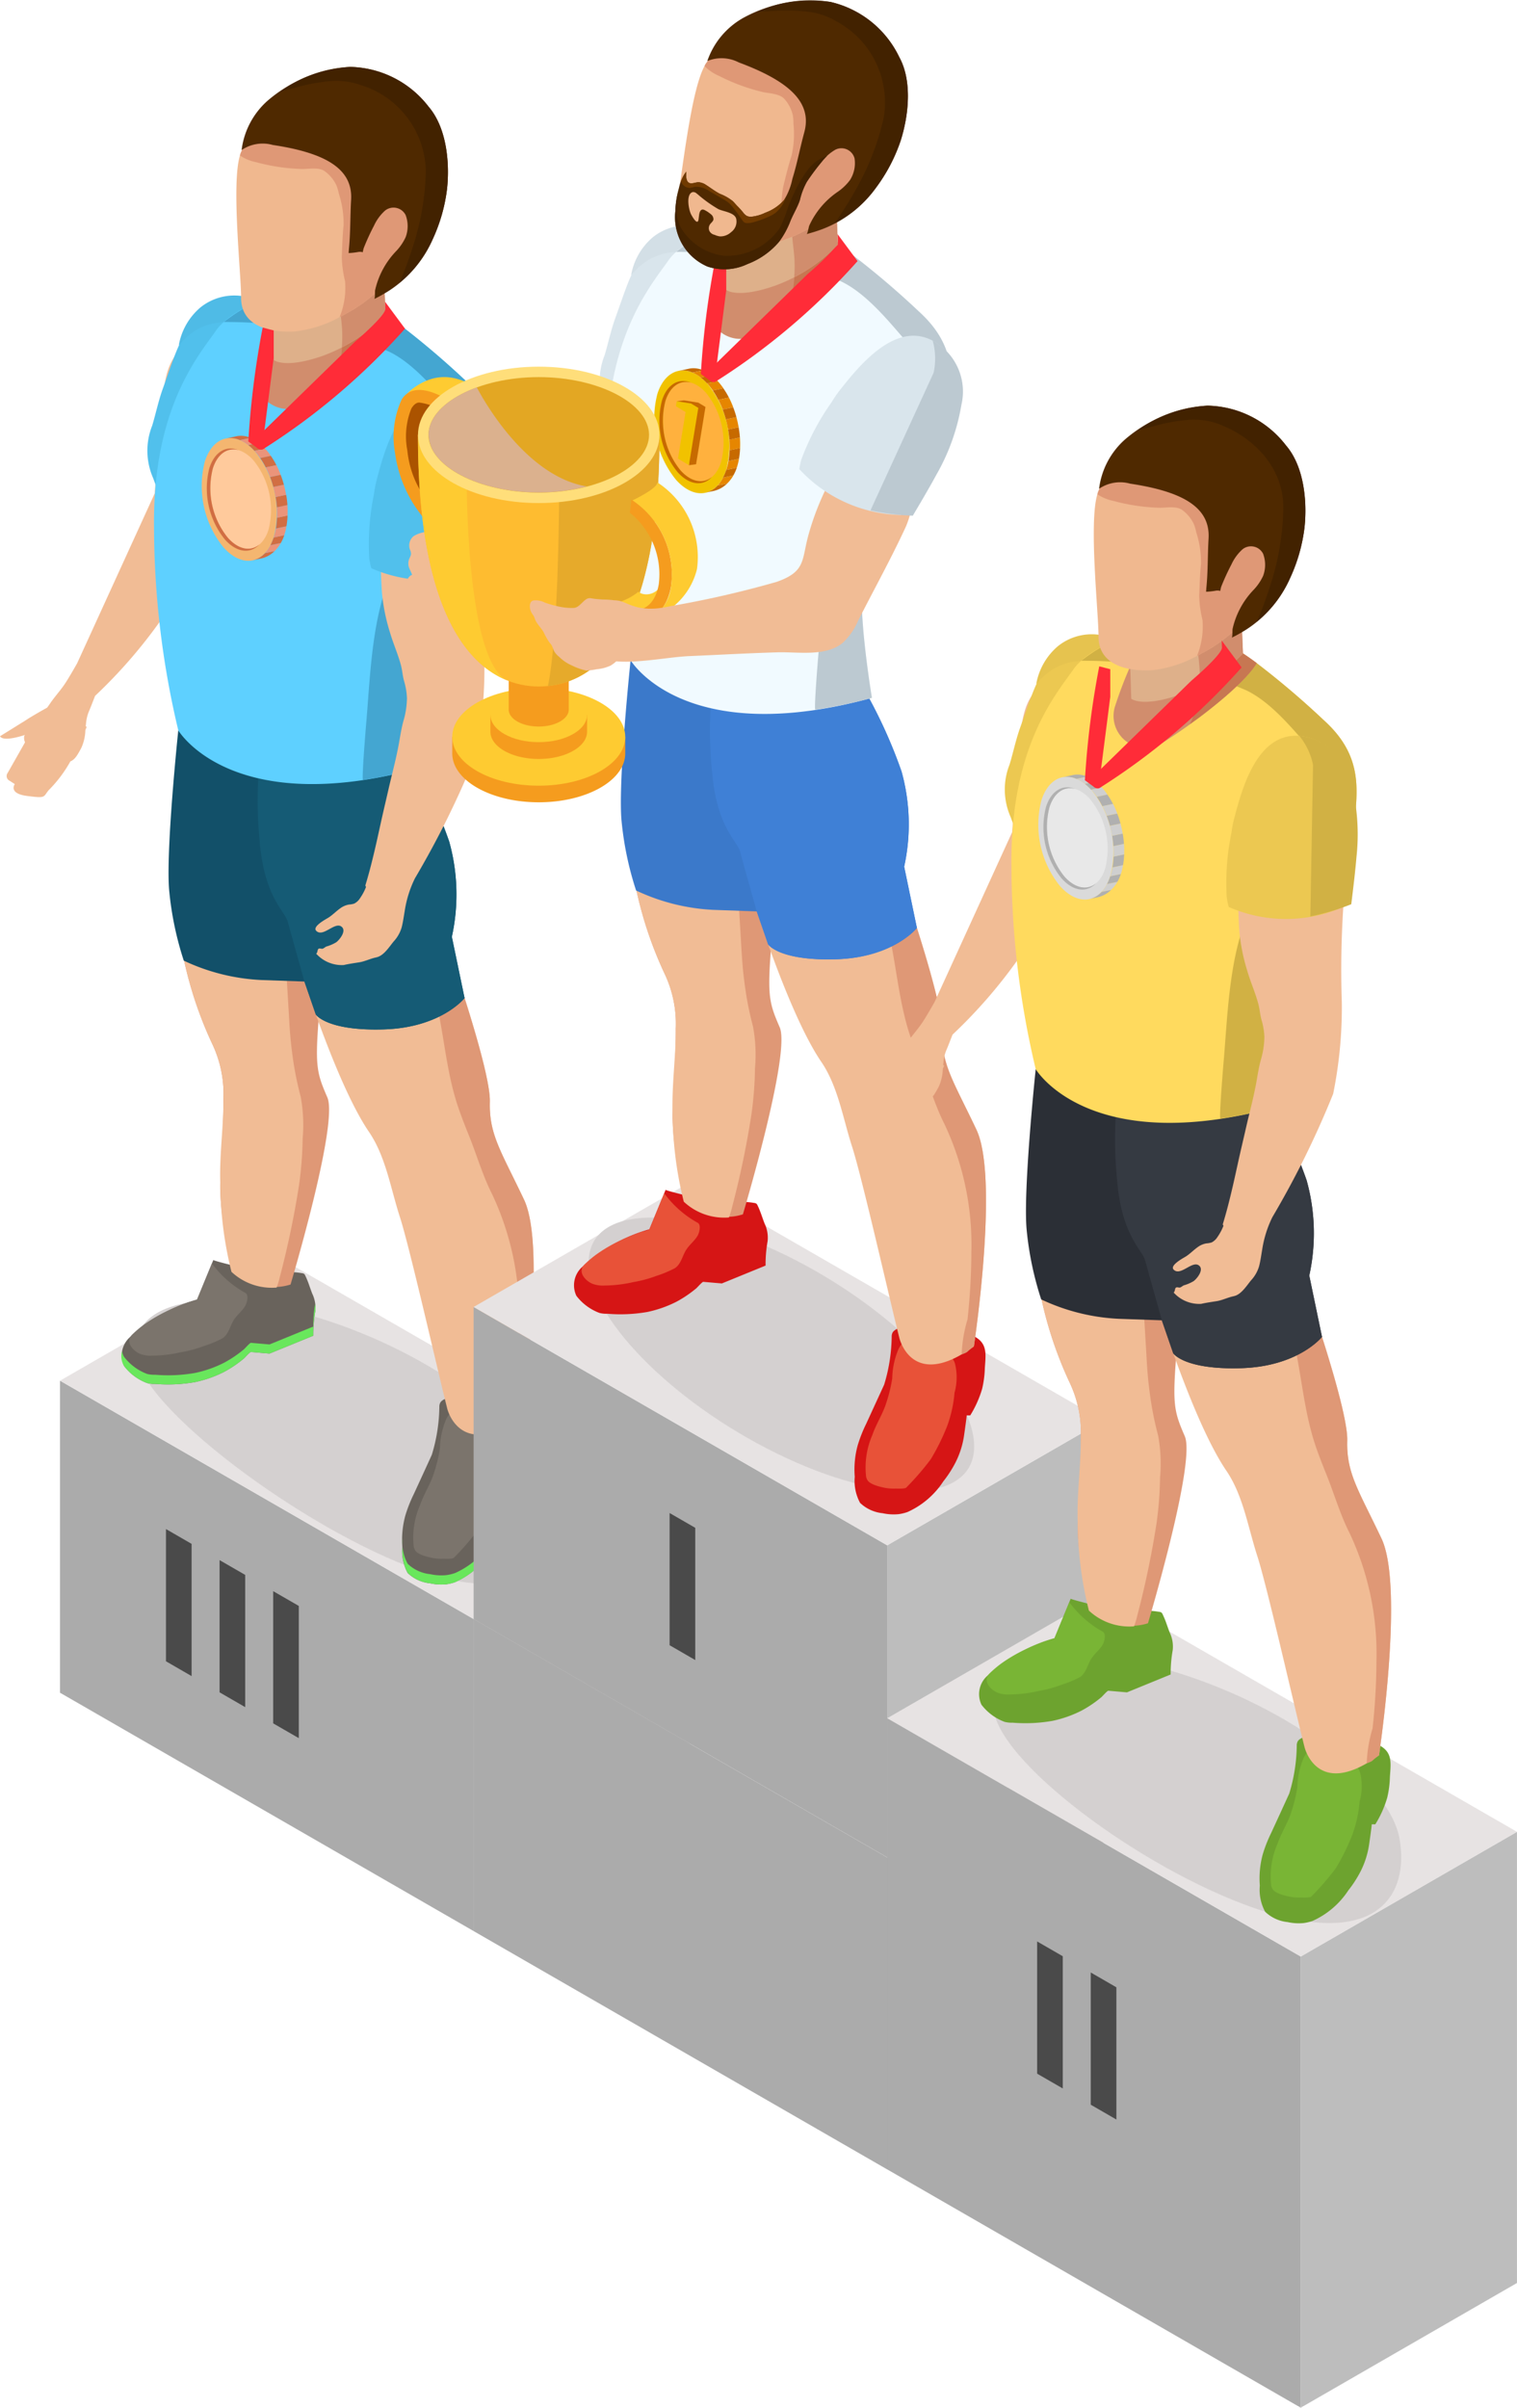 <svg xmlns="http://www.w3.org/2000/svg" width="100.616" height="159.68" viewBox="0 0 100.616 159.68">
  <g id="Group_85142" data-name="Group 85142" transform="translate(129.845 -161.658)">
    <g id="Group_85099" data-name="Group 85099" transform="translate(-129.845 166.096)">
      <g id="Group_85082" data-name="Group 85082" transform="translate(3.983 78.858)">
        <path id="Path_146821" data-name="Path 146821" d="M-98.4,269.85v20.694l-27.431-15.806V254.044Z" transform="translate(125.827 -245.774)" fill="#ababab"/>
        <path id="Path_146822" data-name="Path 146822" d="M-98.151,269.918l14.341-8.27v20.694l-14.341,8.27Z" transform="translate(125.581 -245.841)" fill="#919191"/>
        <path id="Path_146823" data-name="Path 146823" d="M-84.055,261.506-111.486,245.7l-14.341,8.27L-98.4,269.776Z" transform="translate(125.827 -245.7)" fill="#e7e3e3"/>
        <path id="Path_146824" data-name="Path 146824" d="M-120.71,252.441c.674,3.738,12.055,12.061,19.483,14.383s8.089-2.238,7.415-5.976-7.241-8.651-14.669-10.973S-121.383,248.7-120.71,252.441Z" transform="translate(125.782 -245.726)" fill="#d4d0d0"/>
      </g>
      <g id="Group_85095" data-name="Group 85095">
        <g id="Group_85091" data-name="Group 85091">
          <g id="Group_85088" data-name="Group 85088">
            <path id="Path_146825" data-name="Path 146825" d="M-118.991,202.69c4.215-6.452,6.794-18.007,4.894-18.545a3.351,3.351,0,0,0-3.265.379c-1.378,1.188-1.539,2.073-1.787,4.667s-.431,5.379-.431,5.379l-5.151,11.279c-.245.428-.489.856-.755,1.272-.314.489-.714.912-1.038,1.389-.065.1-.127.179-.189.272-.443.248-1.119.632-1.444.854l-1.688,1.048c.193.328,1.132.081,1.653-.086-.013.028-.041.046-.048.078a.732.732,0,0,0,.055.41l-1.151,2.028a.346.346,0,0,0,.125.518l.347.224s-.457.623.817.787,1.053.074,1.427-.379a8.641,8.641,0,0,0,1.442-1.912c.326-.136.478-.445.719-.881a3.039,3.039,0,0,0,.277-1.2c.055-.13.086-.207.086-.207l-.061-.043c0-.053.009-.108.016-.16a2.768,2.768,0,0,1,.171-.773c.157-.363.287-.718.434-1.085a33.355,33.355,0,0,0,4.363-5.023c.009-.012.016-.025.024-.037s.032-.035.046-.053A1.124,1.124,0,0,0-118.991,202.69Z" transform="translate(129.845 -166.293)" fill="#f1bc95"/>
            <path id="Path_146826" data-name="Path 146826" d="M-112.771,189.155c.169-.35,2.666-5.913,1.205-5.909,0,0-2.175-1.751-4.138-.773s-2.2,2.212-3.265,5.17c-.28.781-.452,1.619-.693,2.42a4.5,4.5,0,0,0,.061,3.484q.737,2.006,1.574,3.973c1.009-.2.96-2.594,1.511-3.446a16.234,16.234,0,0,1,1.161-1.321A18.649,18.649,0,0,0-112.771,189.155Z" transform="translate(129.758 -166.278)" fill="#51c0ec"/>
            <g id="Group_85087" data-name="Group 85087" transform="translate(8.053)">
              <g id="Group_85083" data-name="Group 85083" transform="translate(0 79.119)">
                <path id="Path_146827" data-name="Path 146827" d="M-109.294,247.563c.076.21.147.421.227.629a2.175,2.175,0,0,1,.206,1.182,8.731,8.731,0,0,0-.135,1.617l-2.9,1.184-1.232-.106c-.071-.006-.4.373-.457.421a7.816,7.816,0,0,1-1.3.885,7.754,7.754,0,0,1-1.946.69,10.364,10.364,0,0,1-2.651.121,1.849,1.849,0,0,1-.533-.055A3.432,3.432,0,0,1-121.542,253a1.631,1.631,0,0,1,.36-1.891,10.938,10.938,0,0,1,4.481-2.521l1.078-2.621c0,.061,2.026.543,2.161.579a4.083,4.083,0,0,0,1.776.329,5.217,5.217,0,0,1,1.956-.031.287.287,0,0,1,.121.041.284.284,0,0,1,.083.117A5.876,5.876,0,0,1-109.294,247.563Z" transform="translate(121.72 -245.963)" fill="#69635c"/>
              </g>
              <path id="Path_146828" data-name="Path 146828" d="M-108.877,248.91a9.021,9.021,0,0,0-.119,1.5l-2.9,1.185-1.232-.106c-.071-.006-.4.372-.457.421a7.877,7.877,0,0,1-1.3.885,7.753,7.753,0,0,1-1.946.69,10.364,10.364,0,0,1-2.651.12,1.848,1.848,0,0,1-.533-.054,3.439,3.439,0,0,1-1.531-1.136,1.085,1.085,0,0,1-.132-.376,1.228,1.228,0,0,0,.132.981,3.432,3.432,0,0,0,1.531,1.136,1.849,1.849,0,0,0,.533.055,10.364,10.364,0,0,0,2.651-.121,7.754,7.754,0,0,0,1.946-.69,7.816,7.816,0,0,0,1.3-.885c.058-.049.386-.427.457-.421l1.232.106,2.9-1.185a8.723,8.723,0,0,1,.135-1.616A1.524,1.524,0,0,0-108.877,248.91Z" transform="translate(121.72 -166.87)" fill="#69e75c"/>
              <g id="Group_85084" data-name="Group 85084" transform="translate(0.523 79.354)">
                <path id="Path_146829" data-name="Path 146829" d="M-120.985,250.9c-.5.476-.007,1.061.478,1.285a1.937,1.937,0,0,0,.833.129,8.889,8.889,0,0,0,1.921-.23,8.05,8.05,0,0,0,1.508-.407,7.589,7.589,0,0,0,1.239-.516c.406-.274.493-.808.737-1.2.216-.346.56-.6.765-.948.12-.2.263-.762-.017-.874a6.874,6.874,0,0,1-2.193-1.941l-.982,2.386c-.027.065-.511.164-.579.187a13.638,13.638,0,0,0-1.371.565,9.967,9.967,0,0,0-1.614.947A7.42,7.42,0,0,0-120.985,250.9Z" transform="translate(121.193 -246.2)" fill="#7b746c"/>
              </g>
              <g id="Group_85085" data-name="Group 85085" transform="translate(18.621 88.138)">
                <path id="Path_146830" data-name="Path 146830" d="M-102.726,263.009a9.284,9.284,0,0,1,.567-1.44q.6-1.3,1.193-2.6a11.264,11.264,0,0,0,.5-3.238.613.613,0,0,1,.057-.214c.236-.428,1.347-.466,1.769-.455a14.272,14.272,0,0,1,1.646.1,6.279,6.279,0,0,1,1.994.6c.916.474.767,1.211.712,2.11a6.684,6.684,0,0,1-.177,1.363,7.142,7.142,0,0,1-.792,1.773H-95.5c.021,0-.15,1.188-.163,1.277a5.794,5.794,0,0,1-.566,1.827,7.656,7.656,0,0,1-.819,1.273,5.549,5.549,0,0,1-2.364,2.025,2.833,2.833,0,0,1-.607.146,3.409,3.409,0,0,1-1.056-.064,2.52,2.52,0,0,1-1.492-.685,3.058,3.058,0,0,1-.353-1.733A6.091,6.091,0,0,1-102.726,263.009Z" transform="translate(102.932 -255.062)" fill="#69635c"/>
              </g>
              <path id="Path_146831" data-name="Path 146831" d="M-94.287,257.28a6.693,6.693,0,0,1-.177,1.363,7.143,7.143,0,0,1-.792,1.773l-.239,0c.021,0-.15,1.189-.163,1.278a5.794,5.794,0,0,1-.566,1.827,7.608,7.608,0,0,1-.819,1.272,5.545,5.545,0,0,1-2.364,2.026,2.835,2.835,0,0,1-.607.146,3.41,3.41,0,0,1-1.056-.064,2.523,2.523,0,0,1-1.492-.685,2.885,2.885,0,0,1-.35-1.675c0,.182-.017.366,0,.548a3.058,3.058,0,0,0,.353,1.733,2.517,2.517,0,0,0,1.492.685,3.409,3.409,0,0,0,1.056.064,2.833,2.833,0,0,0,.607-.146,5.549,5.549,0,0,0,2.364-2.025,7.656,7.656,0,0,0,.819-1.273,5.794,5.794,0,0,0,.566-1.827c.013-.088.183-1.275.163-1.277h.239a7.142,7.142,0,0,0,.792-1.773,6.684,6.684,0,0,0,.177-1.363,6.939,6.939,0,0,0,.029-1.038C-94.267,256.988-94.277,257.13-94.287,257.28Z" transform="translate(121.553 -166.94)" fill="#69e75c"/>
              <path id="Path_146832" data-name="Path 146832" d="M-98.244,256.419a2.51,2.51,0,0,0-1.133-.31c-.354.019-.463.2-.624.493a5.258,5.258,0,0,0-.422,1.961,9.652,9.652,0,0,1-.382,1.583c-.218.737-.692,1.448-.93,2.157a5.372,5.372,0,0,0-.42,2.785.748.748,0,0,0,.1.241c.185.279.827.428,1.137.49a3.189,3.189,0,0,0,.714.051c.129,0,.621.026.708-.064a17.719,17.719,0,0,0,1.629-1.882,14.721,14.721,0,0,0,1.082-2.188,8.45,8.45,0,0,0,.493-2.224,3.842,3.842,0,0,0,.043-1.882,1.081,1.081,0,0,0-.745-.778c-.166-.049-.337-.034-.5-.081A5.556,5.556,0,0,1-98.244,256.419Z" transform="translate(121.547 -166.934)" fill="#7b746c"/>
              <path id="Path_146833" data-name="Path 146833" d="M-110.923,219.21s2.751,5.38,2.4,9.465-.258,4.478.494,6.214-2.442,12.406-2.442,12.406a3.509,3.509,0,0,1-3.678-1c-.471-.595-1.034-3.94-.984-5.747.052-1.859.221-3.715.21-5.576a7.721,7.721,0,0,0-.726-3.6,26.113,26.113,0,0,1-2.307-8.131,42.136,42.136,0,0,1,.306-11.032Z" transform="translate(121.689 -166.544)" fill="#df9876"/>
              <path id="Path_146834" data-name="Path 146834" d="M-110.385,231.764a21.818,21.818,0,0,0,.586,3.072,10.3,10.3,0,0,1,.13,2.79,24.015,24.015,0,0,1-.238,3.065,60.087,60.087,0,0,1-1.267,6.07,5.633,5.633,0,0,1-.222.737,3.918,3.918,0,0,1-2.994-1.045,24.748,24.748,0,0,1-.743-5.906c-.06-1.859.221-3.715.21-5.576a7.728,7.728,0,0,0-.726-3.606,26.126,26.126,0,0,1-2.307-8.13,42.136,42.136,0,0,1,.306-11.032l1.436,1.5a22.659,22.659,0,0,0,2.946,3.871c.753.66,1.66,1.133,2.38,1.83.063.062.093.131.15.192.163.345.414.9.7,1.615.074,1.242-.616,2.337-.723,3.58a13.43,13.43,0,0,0,.021,1.936l.155,2.6C-110.54,230.141-110.492,230.955-110.385,231.764Z" transform="translate(121.689 -166.544)" fill="#f1bc95"/>
              <path id="Path_146835" data-name="Path 146835" d="M-95.148,256.021s1.691-11.162.168-14.379-2.328-4.315-2.27-6.5-2.94-10.669-2.94-10.669a12.168,12.168,0,0,0-.256-7.48c-1.5-3.473-2.468-4.2-2.468-4.2s-2.739,1.95-8.829-.5-5.885-3.336-5.885-3.336-1.315,6.316,1.557,10.293,5.509,4.718,5.509,4.718,2.784,9.5,5.3,13.185c1.11,1.631,1.432,3.748,2.048,5.648.647,2,2.486,10.117,3.129,12.662C-100.09,255.466-99.263,259.01-95.148,256.021Z" transform="translate(121.687 -166.516)" fill="#f1bc95"/>
              <path id="Path_146836" data-name="Path 146836" d="M-103.376,215.771a12.686,12.686,0,0,0-1.426-2.29,4.961,4.961,0,0,0,2.005-.648s.966.726,2.468,4.2a12.168,12.168,0,0,1,.256,7.48s3,8.487,2.94,10.669.746,3.279,2.27,6.5-.168,14.379-.168,14.379c-.585.425-.292.332-.811.53a9.127,9.127,0,0,1,.388-2.323,42.084,42.084,0,0,0,.256-4.469,18.733,18.733,0,0,0-1.785-8.488c-.617-1.213-1.013-2.583-1.524-3.856-.313-.781-.627-1.563-.872-2.369-.858-2.826-.869-5.834-1.922-8.611a15.081,15.081,0,0,1-.874-2.868C-102.612,220.961-102.231,218.271-103.376,215.771Z" transform="translate(121.57 -166.55)" fill="#df9876"/>
              <path id="Path_146837" data-name="Path 146837" d="M-117.921,210.531s-.846,8.041-.6,10.649a21.376,21.376,0,0,0,.965,4.621,13.5,13.5,0,0,0,5.146,1.286l2.853.1.755,2.185s.718,1.105,4.521.988,5.347-2.076,5.347-2.076l-.844-4.065a13.056,13.056,0,0,0-.175-6.315,32.913,32.913,0,0,0-2.281-5.092Z" transform="translate(121.692 -166.53)" fill="#125069"/>
              <path id="Path_146838" data-name="Path 146838" d="M-104.224,230.375c3.8-.117,5.347-2.076,5.347-2.076l-.844-4.065a13.056,13.056,0,0,0-.175-6.315,32.913,32.913,0,0,0-2.281-5.092l-5.356-.779-4.922.339a27.011,27.011,0,0,0,0,5.649c.307,3.553,1.667,4.518,1.843,5.176s1.113,3.99,1.113,3.99l.755,2.185S-108.027,230.492-104.224,230.375Z" transform="translate(121.639 -166.543)" fill="#155b75"/>
              <path id="Path_146839" data-name="Path 146839" d="M-117.88,184.732a4.251,4.251,0,0,1,1.448-2.52,3.586,3.586,0,0,1,3.472-.559c.466.11.7.743.763,1.713a13.767,13.767,0,0,1-2.759-.164,3.815,3.815,0,0,0-2.535,1.118C-117.635,184.444-117.746,184.6-117.88,184.732Z" transform="translate(121.686 -166.272)" fill="#4fbbe6"/>
              <path id="Path_146840" data-name="Path 146840" d="M-119.539,196.8a58.654,58.654,0,0,0,1.61,13.468s3.495,5.92,16.006,2.494c0,0-1.134-6.829-.453-8.112.7-1.3,5.165-6.222,5.428-9.286s1.066-5.586-1.883-8.247a55.841,55.841,0,0,0-4.442-3.777,17.309,17.309,0,0,0-3.452-2.025,6.327,6.327,0,0,0-3.719-.181c-2.151.432-4.255,1.563-4.977,2.612C-116.6,185.434-119.63,188.892-119.539,196.8Z" transform="translate(121.701 -166.267)" fill="#5ed0ff"/>
              <path id="Path_146841" data-name="Path 146841" d="M-110.4,181.133a6.327,6.327,0,0,1,3.719.181,17.3,17.3,0,0,1,3.451,2.025,55.665,55.665,0,0,1,4.443,3.777c2.95,2.661,2.147,5.185,1.883,8.247s-4.731,7.988-5.428,9.285c-.681,1.285.453,8.113.453,8.113a31.7,31.7,0,0,1-3.753.789c-.106.016.189-3.518.209-3.75.287-3.33.368-7.224,1.83-10.294a14.416,14.416,0,0,1,2.842-3.762,4.912,4.912,0,0,0,1.058-2.167,15.721,15.721,0,0,0,.63-2.535,2.517,2.517,0,0,0-.047-1.115,2.839,2.839,0,0,0-.6-.926c-1.15-1.335-2.6-3.091-4.211-3.857a19.843,19.843,0,0,0-5.358-1.483,31.868,31.868,0,0,0-5.581-.477A10.1,10.1,0,0,1-110.4,181.133Z" transform="translate(121.659 -166.267)" fill="#44a6d1" style="mix-blend-mode: multiply;isolation: isolate"/>
              <path id="Path_146842" data-name="Path 146842" d="M-112.651,186.361a2.115,2.115,0,0,0,3.209,2.255c.789-.5,1.656-1.091,2.546-1.765,3.187-2.426,3.682-3.511,3.682-3.511a17.309,17.309,0,0,0-3.452-2.025,6.327,6.327,0,0,0-3.719-.181,27.349,27.349,0,0,0-2.25,5.161Z" transform="translate(121.64 -166.267)" fill="#d18d6d"/>
              <path id="Path_146843" data-name="Path 146843" d="M-107.185,186.364a9.43,9.43,0,0,0,.232-2.626c-.045-.806-.2-1.606-.19-2.413,0-.056.014-.11.018-.167a4.167,4.167,0,0,1,.505.158,17.3,17.3,0,0,1,3.451,2.025s-.494,1.084-3.681,3.511c-.252.19-.495.359-.741.536A10.541,10.541,0,0,0-107.185,186.364Z" transform="translate(121.595 -166.269)" fill="#c77752"/>
              <path id="Path_146844" data-name="Path 146844" d="M-104.211,180.236l.1,2.453a10.969,10.969,0,0,1-4.156,2.718c-2.536.89-3.255.283-3.255.283l-.17-5.3S-104.926,177.363-104.211,180.236Z" transform="translate(121.631 -166.25)" fill="#deb08a"/>
              <path id="Path_146845" data-name="Path 146845" d="M-104.171,180.236l.1,2.453a11.253,11.253,0,0,1-2.9,2.162,9.171,9.171,0,0,0,.02-1.131c-.045-.806-.2-1.606-.19-2.413a8.384,8.384,0,0,1,.545-2.294C-105.413,178.956-104.42,179.232-104.171,180.236Z" transform="translate(121.591 -166.25)" fill="#d18d6d"/>
              <path id="Path_146846" data-name="Path 146846" d="M-113.714,181.464c-.008,1.62,1.411,2.323,3.491,2.244a8.017,8.017,0,0,0,3.042-.955q.534-.284.914-.508l.219-.141a1.648,1.648,0,0,1,.183-.117c.15-.109.242-.167.242-.167,6.077-4.681,2.984-5.8,2.336-8.443a2.434,2.434,0,0,0-.216-.6,2.735,2.735,0,0,0-.245-.463,8.683,8.683,0,0,0-6.053-3.764,3.737,3.737,0,0,0-2.983,1.692,7.95,7.95,0,0,0-.921,1.545,1.241,1.241,0,0,0-.082.234C-114.373,173.908-113.707,179.924-113.714,181.464Z" transform="translate(121.652 -166.157)" fill="#f0b88f"/>
              <path id="Path_146847" data-name="Path 146847" d="M-113.785,172.033c.012.018.024.037.039.04a2.989,2.989,0,0,0,1.042.417,12.885,12.885,0,0,0,3.065.45c.448,0,1.087-.131,1.478.148a2.463,2.463,0,0,1,.771.932,3.306,3.306,0,0,1,.164.563,6.448,6.448,0,0,1,.312,2.086c-.076.708-.092,1.428-.12,2.13a7.692,7.692,0,0,0,.219,1.59,5.221,5.221,0,0,1-.363,2.376q.534-.284.914-.508a1.1,1.1,0,0,1,.219-.141,1.561,1.561,0,0,1,.183-.117c.15-.109.242-.167.242-.167,6.077-4.681,2.984-5.8,2.336-8.443a2.434,2.434,0,0,0-.216-.6,2.735,2.735,0,0,0-.245-.463,5.409,5.409,0,0,0-2.777-1.977,9.415,9.415,0,0,0-2.136-.452,7.972,7.972,0,0,0-2.879.141c-.3.091-.784.128-1.244.216a7.95,7.95,0,0,0-.921,1.545A1.241,1.241,0,0,0-113.785,172.033Z" transform="translate(121.65 -166.169)" fill="#df9876"/>
              <g id="Group_85086" data-name="Group 85086" transform="translate(7.972)">
                <path id="Path_146848" data-name="Path 146848" d="M-101.272,168.774a6.73,6.73,0,0,0-5.21-2.638,9.329,9.329,0,0,0-5.463,2.234,5.218,5.218,0,0,0-1.732,3.28,2.478,2.478,0,0,1,2.062-.339c3.461.521,5.333,1.558,5.2,3.653-.063,1.057-.037,2.117-.138,3.171-.011.114-.018.23-.026.346a4.74,4.74,0,0,0,.614-.067.716.716,0,0,1,.326.01,1.869,1.869,0,0,1,.067-.29,15.465,15.465,0,0,1,.678-1.474,3.049,3.049,0,0,1,.736-1,.9.9,0,0,1,1.36.3,2.088,2.088,0,0,1,0,1.469,3.416,3.416,0,0,1-.62.914,5.462,5.462,0,0,0-1.405,2.606c-.016.1.006.52-.053.577a10.143,10.143,0,0,0,.971-.545,7.782,7.782,0,0,0,2.9-3.413,11.139,11.139,0,0,0,.954-3.353C-99.861,172.464-100.082,170.158-101.272,168.774Z" transform="translate(113.677 -166.136)" fill="#4f2900"/>
                <path id="Path_146849" data-name="Path 146849" d="M-107.821,167.083a12.641,12.641,0,0,0-2.2.409c-.2.052-.4.1-.6.156-.168.044-.338.092-.505.149a8.556,8.556,0,0,1,4.661-1.66,6.73,6.73,0,0,1,5.209,2.638c1.19,1.384,1.411,3.69,1.23,5.436a11.137,11.137,0,0,1-.954,3.354,7.856,7.856,0,0,1-2.217,2.9c.074-.167.148-.326.205-.467.331-.816.618-1.656.87-2.5a17.265,17.265,0,0,0,.685-4.473,6.092,6.092,0,0,0-4.313-5.685A4.845,4.845,0,0,0-107.821,167.083Z" transform="translate(113.654 -166.136)" fill="#422200"/>
              </g>
            </g>
          </g>
          <g id="Group_85090" data-name="Group 85090" transform="translate(20.921 21.889)">
            <g id="Group_85089" data-name="Group 85089">
              <path id="Path_146850" data-name="Path 146850" d="M-97.529,205.9a63.85,63.85,0,0,1,.415-9.738c.422-2.324,1.057-8.566-4.553-7.177-.32.526-.613,1.071-.894,1.62a20.262,20.262,0,0,0-1.5,3.6,12.363,12.363,0,0,0-.36,3.466c0,1.187.019,2.4.1,3.568a12.6,12.6,0,0,0,.533,2.616c.212.728.527,1.424.723,2.158.09.34.109.69.2,1.023a4.625,4.625,0,0,1,.2,1.174,5.7,5.7,0,0,1-.242,1.53c-.128.477-.2.942-.286,1.43-.185,1.039-.465,2.058-.7,3.086-.169.747-.354,1.515-.515,2.251-.3,1.37-.6,2.75-1.01,4.09a.125.125,0,0,0,.04.118,3.518,3.518,0,0,1-.4.752.979.979,0,0,1-.385.358,1.474,1.474,0,0,1-.349.064,1.365,1.365,0,0,0-.59.258c-.268.191-.505.443-.785.618-.161.1-1.082.583-.793.869.462.458,1.259-.668,1.7-.258.3.278-.142.831-.37,1.01a2.639,2.639,0,0,1-.66.286c-.076.033-.175.123-.242.142-.092.027-.2-.048-.283.013s-.048.255-.151.319a2.286,2.286,0,0,0,1.824.754c.344-.079.7-.127,1.043-.182s.683-.223,1.034-.307a1.78,1.78,0,0,0,.2-.053c.432-.155.758-.683,1.036-1.019a2.334,2.334,0,0,0,.535-.945c.092-.359.136-.712.2-1.076a7.367,7.367,0,0,1,.679-2.171,60.734,60.734,0,0,0,4.031-8.175A28.766,28.766,0,0,0-97.529,205.9Z" transform="translate(108.736 -188.226)" fill="#f1bc95"/>
              <path id="Path_146851" data-name="Path 146851" d="M-97.6,199.661c.014-.131.028-.24.042-.376.269-2.583,1.045-5.3.612-7.91a3.779,3.779,0,0,0-3.334-3.142c-2.849-.25-3.848,3.518-4.379,5.551a8.2,8.2,0,0,0-.163.878,16.378,16.378,0,0,0-.311,4.271,4.84,4.84,0,0,0,.134.647A9.455,9.455,0,0,0-97.6,199.661Z" transform="translate(108.705 -188.221)" fill="#51c0ec"/>
              <path id="Path_146852" data-name="Path 146852" d="M-99.363,190.159l-.178,10.044a15.968,15.968,0,0,0,2.713-.807c.13-1.047.257-2.093.347-3.144a13.927,13.927,0,0,0-.343-4.9,3.839,3.839,0,0,0-3.447-3.121A4.411,4.411,0,0,1-99.363,190.159Z" transform="translate(108.661 -188.221)" fill="#d1b144"/>
            </g>
          </g>
        </g>
        <g id="Group_85094" data-name="Group 85094" transform="translate(13.365 24.465)">
          <g id="Group_85093" data-name="Group 85093">
            <path id="Path_146853" data-name="Path 146853" d="M-116.134,192.508a6.461,6.461,0,0,0,1.24,5.719c1.259,1.4,2.744,1.1,3.318-.656a6.463,6.463,0,0,0-1.24-5.72C-114.074,190.454-115.56,190.748-116.134,192.508Z" transform="translate(116.36 -190.821)" fill="#f4b670"/>
            <path id="Path_146854" data-name="Path 146854" d="M-115.6,192.979a5.228,5.228,0,0,0,1,4.626c1.018,1.131,2.219.893,2.684-.531a5.225,5.225,0,0,0-1-4.626C-113.932,191.317-115.133,191.555-115.6,192.979Z" transform="translate(116.355 -190.828)" fill="#ffca9c"/>
            <g id="Group_85092" data-name="Group 85092" transform="translate(1.611)">
              <path id="Path_146855" data-name="Path 146855" d="M-112.114,198.665l.633-.134a1.83,1.83,0,0,1-.926.5v0l-.522.11A1.548,1.548,0,0,0-112.114,198.665Z" transform="translate(114.719 -190.888)" fill="#d16e43"/>
              <path id="Path_146856" data-name="Path 146856" d="M-111.749,198.138l.689-.146a2.409,2.409,0,0,1-.413.534l-.633.134A2.214,2.214,0,0,0-111.749,198.138Z" transform="translate(114.712 -190.883)" fill="#eb947a"/>
              <path id="Path_146857" data-name="Path 146857" d="M-111.532,197.62l.7-.149,0,.009a2.656,2.656,0,0,1-.227.507l-.689.146a3.175,3.175,0,0,0,.212-.5Z" transform="translate(114.708 -190.879)" fill="#d16e43"/>
              <path id="Path_146858" data-name="Path 146858" d="M-111.385,197.026l.7-.149a4.087,4.087,0,0,1-.145.589l-.7.149A4.152,4.152,0,0,0-111.385,197.026Z" transform="translate(114.707 -190.873)" fill="#eb947a"/>
              <path id="Path_146859" data-name="Path 146859" d="M-111.309,196.3l.7-.149a5.058,5.058,0,0,1-.073.715l-.7.149A5.381,5.381,0,0,0-111.309,196.3Z" transform="translate(114.705 -190.867)" fill="#d16e43"/>
              <path id="Path_146860" data-name="Path 146860" d="M-111.32,195.6l.7-.15a6.1,6.1,0,0,1,.01.7l-.7.149A6.309,6.309,0,0,0-111.32,195.6Z" transform="translate(114.705 -190.861)" fill="#eb947a"/>
              <path id="Path_146861" data-name="Path 146861" d="M-111.4,194.914l.7-.149a6.356,6.356,0,0,1,.084.681l-.7.15A6.372,6.372,0,0,0-111.4,194.914Z" transform="translate(114.705 -190.855)" fill="#d16e43"/>
              <path id="Path_146862" data-name="Path 146862" d="M-111.553,194.24l.7-.149c.058.22.109.443.147.668l-.7.149C-111.446,194.683-111.495,194.461-111.553,194.24Z" transform="translate(114.707 -190.849)" fill="#eb947a"/>
              <path id="Path_146863" data-name="Path 146863" d="M-114.735,191l.743-.158v0a1.586,1.586,0,0,1,.906.115l-.706.15A1.569,1.569,0,0,0-114.735,191Z" transform="translate(114.735 -190.82)" fill="#d16e43"/>
              <path id="Path_146864" data-name="Path 146864" d="M-113.783,191.109l.706-.15a2.457,2.457,0,0,1,.551.33l-.707.15A2.4,2.4,0,0,0-113.783,191.109Z" transform="translate(114.727 -190.821)" fill="#eb947a"/>
              <path id="Path_146865" data-name="Path 146865" d="M-113.228,191.442l.707-.15a3.53,3.53,0,0,1,.409.382l-.707.15A3.1,3.1,0,0,0-113.228,191.442Z" transform="translate(114.722 -190.824)" fill="#d16e43"/>
              <path id="Path_146866" data-name="Path 146866" d="M-112.815,191.827l.707-.15.029.032a3.9,3.9,0,0,1,.35.446l-.7.149a4.233,4.233,0,0,0-.352-.445C-112.8,191.846-112.805,191.837-112.815,191.827Z" transform="translate(114.718 -190.827)" fill="#eb947a"/>
              <path id="Path_146867" data-name="Path 146867" d="M-112.43,192.308l.7-.149a5.272,5.272,0,0,1,.373.62l-.706.15A5.272,5.272,0,0,0-112.43,192.308Z" transform="translate(114.715 -190.832)" fill="#d16e43"/>
              <path id="Path_146868" data-name="Path 146868" d="M-112.056,192.935l.706-.15a6.108,6.108,0,0,1,.282.64l-.7.149A5.635,5.635,0,0,0-112.056,192.935Z" transform="translate(114.711 -190.837)" fill="#eb947a"/>
              <path id="Path_146869" data-name="Path 146869" d="M-111.769,193.58l.7-.149a6.729,6.729,0,0,1,.214.654l-.7.149A6.821,6.821,0,0,0-111.769,193.58Z" transform="translate(114.709 -190.843)" fill="#d16e43"/>
            </g>
            <path id="Path_146870" data-name="Path 146870" d="M-114.6,197.6a5.228,5.228,0,0,1-1-4.626c.316-.97.975-1.389,1.684-1.2-.8-.32-1.561.1-1.914,1.175a5.384,5.384,0,0,0,1.033,4.764c.789.876,1.685.954,2.284.315C-113.089,198.513-113.887,198.392-114.6,197.6Z" transform="translate(116.357 -190.827)" fill="#d16e43"/>
          </g>
        </g>
        <path id="Path_146871" data-name="Path 146871" d="M-112.815,191.007l6.658-6.5s2.041-1.726,2.022-2.193l-.02-.467,1.325,1.788a44.246,44.246,0,0,1-9.444,8.01C-112.784,191.77-112.815,191.007-112.815,191.007Z" transform="translate(129.694 -166.275)" fill="#ff2c38"/>
        <path id="Path_146872" data-name="Path 146872" d="M-112.156,190.374l.611-4.777v-1.829l-.731-.191a57.4,57.4,0,0,0-.951,7.556l.637.468Z" transform="translate(129.698 -166.291)" fill="#ff2c38"/>
      </g>
      <g id="Group_85096" data-name="Group 85096" transform="translate(31.413 94.665)">
        <path id="Path_146873" data-name="Path 146873" d="M-70.72,285.8v20.694l-27.431-15.806V269.992Z" transform="translate(98.151 -261.722)" fill="#ababab"/>
        <path id="Path_146874" data-name="Path 146874" d="M-70.474,285.866l14.341-8.27V298.29l-14.341,8.27Z" transform="translate(97.905 -261.789)" fill="#919191"/>
        <path id="Path_146875" data-name="Path 146875" d="M-56.379,277.454-83.81,261.648l-14.341,8.27,27.431,15.806Z" transform="translate(98.151 -261.648)" fill="#e7e3e3"/>
      </g>
      <g id="Group_85097" data-name="Group 85097" transform="translate(31.413 73.971)">
        <path id="Path_146876" data-name="Path 146876" d="M-70.72,264.919v20.694l-27.431-15.806V249.113Z" transform="translate(98.151 -240.842)" fill="#ababab"/>
        <path id="Path_146877" data-name="Path 146877" d="M-70.474,264.986l14.341-8.27V277.41l-14.341,8.27Z" transform="translate(97.905 -240.91)" fill="#bdbdbd"/>
        <path id="Path_146878" data-name="Path 146878" d="M-56.379,256.575-83.81,240.768l-14.341,8.27,27.431,15.806Z" transform="translate(98.151 -240.768)" fill="#e7e3e3"/>
        <path id="Path_146879" data-name="Path 146879" d="M-90.447,246.268c.176,3.8,6.042,9.528,13.1,12.805s12.637,2.857,12.461-.937-6.043-9.527-13.1-12.8S-90.624,242.474-90.447,246.268Z" transform="translate(98.082 -240.789)" fill="#d4d0d0"/>
      </g>
      <g id="Group_85098" data-name="Group 85098" transform="translate(58.844 101.244)">
        <path id="Path_146880" data-name="Path 146880" d="M-43.043,292.436v29.921l-27.431-15.806V276.63Z" transform="translate(70.474 -268.36)" fill="#ababab"/>
        <path id="Path_146881" data-name="Path 146881" d="M-42.8,292.5l14.341-8.27v29.922l-14.341,8.27Z" transform="translate(70.229 -268.427)" fill="#bdbdbd"/>
        <path id="Path_146882" data-name="Path 146882" d="M-28.7,284.092l-27.431-15.806-14.341,8.27,27.431,15.806Z" transform="translate(70.474 -268.286)" fill="#e7e3e3"/>
        <path id="Path_146883" data-name="Path 146883" d="M-63.332,276.156c.674,3.739,10.563,10.944,17.991,13.266s9.58-1.12,8.906-4.859-7.241-8.651-14.669-10.973S-64.005,272.418-63.332,276.156Z" transform="translate(70.411 -268.322)" fill="#d4d0d0"/>
      </g>
    </g>
    <g id="Group_85102" data-name="Group 85102" transform="translate(-118.837 263.065)">
      <g id="Group_85101" data-name="Group 85101">
        <g id="Group_85100" data-name="Group 85100">
          <path id="Path_146884" data-name="Path 146884" d="M-118.739,272.741v-8.769l1.7.982v8.769Z" transform="translate(118.739 -263.972)" fill="#4a4a4a"/>
          <path id="Path_146885" data-name="Path 146885" d="M-115.152,274.818v-8.769l1.7.982V275.8Z" transform="translate(118.707 -263.99)" fill="#4a4a4a"/>
          <path id="Path_146886" data-name="Path 146886" d="M-111.564,276.895v-8.768l1.7.981v8.769Z" transform="translate(118.675 -264.009)" fill="#4a4a4a"/>
        </g>
      </g>
    </g>
    <g id="Group_85105" data-name="Group 85105" transform="translate(-61.056 290.414)">
      <g id="Group_85104" data-name="Group 85104">
        <g id="Group_85103" data-name="Group 85103">
          <path id="Path_146887" data-name="Path 146887" d="M-60.441,300.335v-8.769l1.7.982v8.768Z" transform="translate(60.441 -291.566)" fill="#4a4a4a"/>
          <path id="Path_146888" data-name="Path 146888" d="M-56.854,302.412v-8.769l1.7.982v8.769Z" transform="translate(60.409 -291.584)" fill="#4a4a4a"/>
        </g>
      </g>
    </g>
    <g id="Group_85108" data-name="Group 85108" transform="translate(-85.432 262)">
      <g id="Group_85107" data-name="Group 85107">
        <g id="Group_85106" data-name="Group 85106">
          <path id="Path_146889" data-name="Path 146889" d="M-85.035,271.667V262.9l1.7.981v8.769Z" transform="translate(85.035 -262.898)" fill="#4a4a4a"/>
        </g>
      </g>
    </g>
    <g id="Group_85128" data-name="Group 85128" transform="translate(-103.733 161.658)">
      <g id="Group_85119" data-name="Group 85119" transform="translate(0.912)">
        <path id="Path_146890" data-name="Path 146890" d="M-98.763,196.208c.476-.007,1.411.053,2.022.1.124-.052.242-.1.371-.149a24.7,24.7,0,0,0,5.569-3.328,2.093,2.093,0,0,0,1.139-1.95c.114-1.286.247-2.567.445-3.845a12.449,12.449,0,0,1,2.1,5.84c.1.584.371,1.521.056,2.078-.638,1.133-3.542,2.024-4.691,2.555-1.087.5-2.28.608-3.116,1.589-.041.048-.081.1-.121.151l.034.083s-.083.057-.224.152a3.653,3.653,0,0,1-1.074,1.028,2.055,2.055,0,0,1-1.306.412,10.478,10.478,0,0,1-2.72.973c-.677.207-.513.443-1.689-.564s-.3-1.333-.3-1.333l-.2-.456a.815.815,0,0,1-.03-.479c.031-.159.15-.3.157-.46a.842.842,0,0,0-.083-.3.806.806,0,0,1,.256-.867,2.035,2.035,0,0,1,.908-.286,3.464,3.464,0,0,0,.571-.161.282.282,0,0,0,.151-.1c.1-.157-.632-.437-.617-.742C-101.126,195.508-99.5,196.22-98.763,196.208Z" transform="translate(102.579 -161.883)" fill="#f1bc95"/>
        <path id="Path_146891" data-name="Path 146891" d="M-82.5,184.462c.169-.35,2.666-5.914,1.205-5.909,0,0-2.176-1.752-4.138-.773s-2.2,2.211-3.266,5.17c-.279.78-.451,1.619-.692,2.419a4.51,4.51,0,0,0,.06,3.485q.739,2.006,1.575,3.973c1.008-.2.96-2.595,1.511-3.446a16.228,16.228,0,0,1,1.161-1.321A18.679,18.679,0,0,0-82.5,184.462Z" transform="translate(102.465 -161.798)" fill="#d9e5ec"/>
        <g id="Group_85118" data-name="Group 85118" transform="translate(11.03)">
          <g id="Group_85109" data-name="Group 85109" transform="translate(0 78.906)">
            <path id="Path_146892" data-name="Path 146892" d="M-79.024,242.87c.075.209.147.421.227.629a2.165,2.165,0,0,1,.205,1.182,8.765,8.765,0,0,0-.134,1.616l-2.9,1.185-1.231-.106c-.071-.006-.4.372-.457.421a7.816,7.816,0,0,1-1.3.885,7.767,7.767,0,0,1-1.946.69,10.365,10.365,0,0,1-2.651.12,1.849,1.849,0,0,1-.533-.054,3.439,3.439,0,0,1-1.531-1.136,1.631,1.631,0,0,1,.36-1.891,10.938,10.938,0,0,1,4.481-2.521l1.078-2.621c-.006.06,2.026.542,2.161.579a4.079,4.079,0,0,0,1.775.329,5.222,5.222,0,0,1,1.957-.031.292.292,0,0,1,.121.041.294.294,0,0,1,.083.117C-79.167,242.489-79.094,242.679-79.024,242.87Z" transform="translate(91.45 -241.27)" fill="#d61515"/>
          </g>
          <g id="Group_85110" data-name="Group 85110" transform="translate(0.523 79.14)">
            <path id="Path_146893" data-name="Path 146893" d="M-90.715,246.209c-.5.477-.007,1.061.478,1.285a1.953,1.953,0,0,0,.833.129,8.889,8.889,0,0,0,1.921-.231,8.124,8.124,0,0,0,1.509-.406,7.626,7.626,0,0,0,1.239-.516c.406-.274.493-.809.737-1.2.215-.347.559-.6.765-.948.12-.205.263-.762-.017-.874a6.879,6.879,0,0,1-2.194-1.942l-.981,2.387c-.027.065-.511.164-.579.187a13.64,13.64,0,0,0-1.371.565,9.967,9.967,0,0,0-1.614.947A7.552,7.552,0,0,0-90.715,246.209Z" transform="translate(90.923 -241.506)" fill="#e85238"/>
          </g>
          <g id="Group_85111" data-name="Group 85111" transform="translate(18.621 87.924)">
            <path id="Path_146894" data-name="Path 146894" d="M-72.456,258.315a9.234,9.234,0,0,1,.566-1.439l1.194-2.6a11.32,11.32,0,0,0,.5-3.237.587.587,0,0,1,.057-.214c.236-.428,1.347-.466,1.769-.456a14.28,14.28,0,0,1,1.646.1,6.279,6.279,0,0,1,1.994.6c.916.474.767,1.211.712,2.11a6.694,6.694,0,0,1-.177,1.363,7.142,7.142,0,0,1-.792,1.773l-.239,0c.021,0-.15,1.189-.163,1.278a5.82,5.82,0,0,1-.566,1.827,7.608,7.608,0,0,1-.819,1.272,5.545,5.545,0,0,1-2.364,2.026,2.833,2.833,0,0,1-.607.146,3.409,3.409,0,0,1-1.056-.064,2.52,2.52,0,0,1-1.492-.685,3.058,3.058,0,0,1-.353-1.732A6.074,6.074,0,0,1-72.456,258.315Z" transform="translate(72.663 -250.369)" fill="#d61515"/>
          </g>
          <path id="Path_146895" data-name="Path 146895" d="M-67.974,251.726a2.5,2.5,0,0,0-1.133-.31c-.354.019-.463.2-.624.493a5.235,5.235,0,0,0-.422,1.96,9.577,9.577,0,0,1-.383,1.583c-.217.736-.692,1.447-.929,2.157a5.372,5.372,0,0,0-.42,2.785.77.77,0,0,0,.1.241c.186.278.828.428,1.138.49a3.247,3.247,0,0,0,.714.051c.128,0,.621.026.708-.064a17.716,17.716,0,0,0,1.628-1.883,14.668,14.668,0,0,0,1.083-2.187,8.467,8.467,0,0,0,.493-2.224,3.83,3.83,0,0,0,.042-1.882,1.08,1.08,0,0,0-.744-.778c-.166-.05-.337-.034-.5-.081A5.727,5.727,0,0,1-67.974,251.726Z" transform="translate(91.277 -162.454)" fill="#e85238"/>
          <path id="Path_146896" data-name="Path 146896" d="M-80.653,214.517s2.751,5.38,2.4,9.464-.257,4.479.495,6.215S-80.2,242.6-80.2,242.6a3.508,3.508,0,0,1-3.678-1c-.472-.595-1.034-3.94-.984-5.747.052-1.859.221-3.715.209-5.576a7.713,7.713,0,0,0-.725-3.606,26.08,26.08,0,0,1-2.307-8.13,42.132,42.132,0,0,1,.306-11.032Z" transform="translate(91.419 -162.065)" fill="#df9876"/>
          <path id="Path_146897" data-name="Path 146897" d="M-80.115,227.07a21.833,21.833,0,0,0,.586,3.073,10.3,10.3,0,0,1,.13,2.79A23.863,23.863,0,0,1-79.638,236a59.808,59.808,0,0,1-1.266,6.07,5.634,5.634,0,0,1-.222.737,3.918,3.918,0,0,1-2.994-1.045,24.748,24.748,0,0,1-.743-5.906c-.06-1.859.221-3.715.209-5.576a7.713,7.713,0,0,0-.725-3.606,26.08,26.08,0,0,1-2.307-8.13,42.132,42.132,0,0,1,.306-11.032l1.436,1.5A22.6,22.6,0,0,0-83,212.875c.753.661,1.66,1.134,2.379,1.831.064.061.094.13.151.192.163.344.414.9.7,1.615.073,1.242-.616,2.336-.723,3.579a13.426,13.426,0,0,0,.021,1.936q.077,1.3.154,2.606C-80.27,225.447-80.222,226.262-80.115,227.07Z" transform="translate(91.419 -162.065)" fill="#f1bc95"/>
          <path id="Path_146898" data-name="Path 146898" d="M-64.879,251.328s1.692-11.162.169-14.379-2.329-4.315-2.27-6.5-2.94-10.669-2.94-10.669a12.166,12.166,0,0,0-.257-7.481c-1.5-3.472-2.467-4.2-2.467-4.2s-2.739,1.951-8.83-.5-5.884-3.335-5.884-3.335-1.315,6.316,1.557,10.293,5.509,4.717,5.509,4.717,2.783,9.5,5.295,13.186c1.111,1.631,1.433,3.747,2.049,5.648.647,2,2.485,10.117,3.128,12.661C-69.821,250.772-68.993,254.317-64.879,251.328Z" transform="translate(91.417 -162.036)" fill="#f1bc95"/>
          <path id="Path_146899" data-name="Path 146899" d="M-73.106,211.078a12.743,12.743,0,0,0-1.426-2.29,4.951,4.951,0,0,0,2.005-.649s.966.726,2.467,4.2a12.166,12.166,0,0,1,.257,7.481s3,8.487,2.94,10.669.746,3.279,2.27,6.5-.168,14.379-.168,14.379c-.584.424-.292.332-.811.53a9.168,9.168,0,0,1,.389-2.323,42.361,42.361,0,0,0,.256-4.47,18.731,18.731,0,0,0-1.785-8.487c-.617-1.213-1.013-2.583-1.524-3.857-.313-.781-.627-1.564-.872-2.369-.859-2.827-.869-5.834-1.922-8.611a15.1,15.1,0,0,1-.874-2.868C-72.342,216.267-71.961,213.577-73.106,211.078Z" transform="translate(91.3 -162.07)" fill="#df9876"/>
          <path id="Path_146900" data-name="Path 146900" d="M-87.652,205.838s-.845,8.041-.6,10.649a21.375,21.375,0,0,0,.965,4.62,13.479,13.479,0,0,0,5.146,1.286l2.853.1.755,2.185s.718,1.105,4.521.988,5.347-2.076,5.347-2.076l-.844-4.065a13.056,13.056,0,0,0-.175-6.315,32.952,32.952,0,0,0-2.281-5.093Z" transform="translate(91.422 -162.05)" fill="#3b79ca"/>
          <path id="Path_146901" data-name="Path 146901" d="M-73.954,225.682c3.8-.118,5.347-2.076,5.347-2.076l-.844-4.065a13.056,13.056,0,0,0-.175-6.315,32.952,32.952,0,0,0-2.281-5.093l-5.356-.778-4.922.339a27.011,27.011,0,0,0,0,5.649c.306,3.552,1.666,4.518,1.842,5.176s1.114,3.99,1.114,3.99l.755,2.185S-77.757,225.8-73.954,225.682Z" transform="translate(91.369 -162.063)" fill="#3f80d6"/>
          <path id="Path_146902" data-name="Path 146902" d="M-87.61,180.039a4.251,4.251,0,0,1,1.448-2.52,3.584,3.584,0,0,1,3.471-.559c.467.11.7.743.764,1.713a13.781,13.781,0,0,1-2.76-.164,3.81,3.81,0,0,0-2.534,1.118C-87.365,179.751-87.476,179.906-87.61,180.039Z" transform="translate(91.416 -161.792)" fill="#d3dfe6"/>
          <path id="Path_146903" data-name="Path 146903" d="M-89.269,192.106a58.7,58.7,0,0,0,1.609,13.469s3.5,5.919,16.007,2.494c0,0-1.135-6.829-.453-8.113.7-1.3,5.165-6.221,5.428-9.285s1.066-5.586-1.883-8.247A55.669,55.669,0,0,0-73,178.647a17.3,17.3,0,0,0-3.451-2.025,6.319,6.319,0,0,0-3.719-.181c-2.152.432-4.255,1.563-4.977,2.612C-86.331,180.74-89.36,184.2-89.269,192.106Z" transform="translate(91.431 -161.787)" fill="#f1faff"/>
          <path id="Path_146904" data-name="Path 146904" d="M-80.133,176.44a6.319,6.319,0,0,1,3.719.181,17.3,17.3,0,0,1,3.451,2.025,55.669,55.669,0,0,1,4.443,3.777c2.95,2.661,2.146,5.184,1.883,8.247s-4.731,7.988-5.428,9.285c-.682,1.285.453,8.113.453,8.113a31.486,31.486,0,0,1-3.753.788c-.106.016.189-3.517.209-3.749.287-3.33.367-7.225,1.83-10.294a14.415,14.415,0,0,1,2.842-3.762,4.91,4.91,0,0,0,1.057-2.167,15.607,15.607,0,0,0,.631-2.536,2.513,2.513,0,0,0-.047-1.114,2.855,2.855,0,0,0-.6-.926c-1.15-1.335-2.6-3.091-4.211-3.856a19.842,19.842,0,0,0-5.358-1.483,31.875,31.875,0,0,0-5.581-.477A10.1,10.1,0,0,1-80.133,176.44Z" transform="translate(91.389 -161.787)" fill="#bcc9d1" style="mix-blend-mode: multiply;isolation: isolate"/>
          <path id="Path_146905" data-name="Path 146905" d="M-82.381,181.668a2.115,2.115,0,0,0,3.209,2.255c.788-.5,1.656-1.091,2.546-1.766,3.187-2.425,3.681-3.51,3.681-3.51a17.3,17.3,0,0,0-3.451-2.025,6.319,6.319,0,0,0-3.719-.181,27.349,27.349,0,0,0-2.25,5.161Z" transform="translate(91.37 -161.787)" fill="#d18d6d"/>
          <path id="Path_146906" data-name="Path 146906" d="M-76.915,181.67a9.42,9.42,0,0,0,.232-2.625c-.045-.806-.2-1.606-.191-2.413,0-.057.015-.11.019-.167a4,4,0,0,1,.505.158,17.3,17.3,0,0,1,3.451,2.025s-.495,1.083-3.681,3.51c-.252.191-.5.36-.742.536A10.5,10.5,0,0,0-76.915,181.67Z" transform="translate(91.325 -161.789)" fill="#c77752"/>
          <path id="Path_146907" data-name="Path 146907" d="M-73.941,175.543l.1,2.453a10.962,10.962,0,0,1-4.155,2.717c-2.536.891-3.255.284-3.255.284l-.17-5.3S-74.657,172.67-73.941,175.543Z" transform="translate(91.361 -161.77)" fill="#deb08a"/>
          <g id="Group_85116" data-name="Group 85116" transform="translate(5.325 24.423)">
            <g id="Group_85113" data-name="Group 85113">
              <path id="Path_146908" data-name="Path 146908" d="M-85.851,187.988a6.461,6.461,0,0,0,1.24,5.719c1.259,1.4,2.744,1.1,3.318-.657a6.462,6.462,0,0,0-1.24-5.719C-83.791,185.934-85.277,186.227-85.851,187.988Z" transform="translate(86.077 -186.301)" fill="#f1c200"/>
              <path id="Path_146909" data-name="Path 146909" d="M-85.315,188.459a5.228,5.228,0,0,0,1,4.626c1.018,1.13,2.219.892,2.684-.531a5.224,5.224,0,0,0-1-4.626C-83.649,186.8-84.85,187.035-85.315,188.459Z" transform="translate(86.072 -186.307)" fill="#ffb13e"/>
              <g id="Group_85112" data-name="Group 85112" transform="translate(1.61)">
                <path id="Path_146910" data-name="Path 146910" d="M-81.831,194.145l.633-.134a1.831,1.831,0,0,1-.926.5v0l-.522.11A1.554,1.554,0,0,0-81.831,194.145Z" transform="translate(84.437 -186.368)" fill="#c76a00"/>
                <path id="Path_146911" data-name="Path 146911" d="M-81.466,193.618l.689-.146a2.41,2.41,0,0,1-.413.534l-.633.134A2.265,2.265,0,0,0-81.466,193.618Z" transform="translate(84.43 -186.363)" fill="#e68600"/>
                <path id="Path_146912" data-name="Path 146912" d="M-81.249,193.1l.7-.149,0,.008a2.638,2.638,0,0,1-.227.508l-.689.146a3.214,3.214,0,0,0,.212-.5Z" transform="translate(84.426 -186.358)" fill="#c76a00"/>
                <path id="Path_146913" data-name="Path 146913" d="M-81.1,192.506l.7-.149a4.089,4.089,0,0,1-.145.589l-.7.149A4.153,4.153,0,0,0-81.1,192.506Z" transform="translate(84.425 -186.353)" fill="#e68600"/>
                <path id="Path_146914" data-name="Path 146914" d="M-81.026,191.785l.7-.149a5.057,5.057,0,0,1-.073.715l-.7.149A5.384,5.384,0,0,0-81.026,191.785Z" transform="translate(84.423 -186.347)" fill="#c76a00"/>
                <path id="Path_146915" data-name="Path 146915" d="M-81.037,191.081l.7-.149a6.326,6.326,0,0,1,.01.7l-.7.149A6.321,6.321,0,0,0-81.037,191.081Z" transform="translate(84.423 -186.34)" fill="#e68600"/>
                <path id="Path_146916" data-name="Path 146916" d="M-81.122,190.394l.7-.149a6.354,6.354,0,0,1,.084.681l-.7.149A6.352,6.352,0,0,0-81.122,190.394Z" transform="translate(84.423 -186.334)" fill="#c76a00"/>
                <path id="Path_146917" data-name="Path 146917" d="M-81.27,189.72l.7-.149c.058.22.109.443.147.668l-.7.149Q-81.183,190.05-81.27,189.72Z" transform="translate(84.425 -186.328)" fill="#e68600"/>
                <path id="Path_146918" data-name="Path 146918" d="M-84.453,186.478l.744-.158v0a1.578,1.578,0,0,1,.906.115l-.706.15A1.571,1.571,0,0,0-84.453,186.478Z" transform="translate(84.453 -186.299)" fill="#c76a00"/>
                <path id="Path_146919" data-name="Path 146919" d="M-83.5,186.589l.706-.15a2.457,2.457,0,0,1,.551.33l-.708.15A2.37,2.37,0,0,0-83.5,186.589Z" transform="translate(84.445 -186.301)" fill="#e68600"/>
                <path id="Path_146920" data-name="Path 146920" d="M-82.946,186.922l.708-.15a3.446,3.446,0,0,1,.409.382l-.707.15A3.044,3.044,0,0,0-82.946,186.922Z" transform="translate(84.44 -186.303)" fill="#c76a00"/>
                <path id="Path_146921" data-name="Path 146921" d="M-82.532,187.307l.707-.15.029.032a3.9,3.9,0,0,1,.35.446l-.7.149a4.235,4.235,0,0,0-.352-.445C-82.512,187.326-82.522,187.317-82.532,187.307Z" transform="translate(84.436 -186.307)" fill="#e68600"/>
                <path id="Path_146922" data-name="Path 146922" d="M-82.147,187.788l.7-.149a5.274,5.274,0,0,1,.373.62l-.706.15A5.273,5.273,0,0,0-82.147,187.788Z" transform="translate(84.433 -186.311)" fill="#c76a00"/>
                <path id="Path_146923" data-name="Path 146923" d="M-81.773,188.415l.706-.15a6.108,6.108,0,0,1,.282.64l-.7.149A5.636,5.636,0,0,0-81.773,188.415Z" transform="translate(84.429 -186.317)" fill="#e68600"/>
                <path id="Path_146924" data-name="Path 146924" d="M-81.486,189.06l.7-.149a6.729,6.729,0,0,1,.214.654l-.7.149A6.732,6.732,0,0,0-81.486,189.06Z" transform="translate(84.427 -186.322)" fill="#c76a00"/>
              </g>
              <path id="Path_146925" data-name="Path 146925" d="M-84.314,193.084a5.228,5.228,0,0,1-1-4.626c.316-.97.975-1.389,1.684-1.2-.8-.32-1.561.094-1.914,1.175a5.381,5.381,0,0,0,1.033,4.764c.789.876,1.685.954,2.284.315C-82.806,193.993-83.6,193.872-84.314,193.084Z" transform="translate(86.074 -186.307)" fill="#c76a00"/>
            </g>
            <g id="Group_85114" data-name="Group 85114" transform="translate(1.507 2.128)">
              <path id="Path_146926" data-name="Path 146926" d="M-84.557,188.507l.474-.061.953.151.478.289-.624,3.8-.474.061.255-3.584Z" transform="translate(84.557 -188.446)" fill="#c76a00"/>
            </g>
            <g id="Group_85115" data-name="Group 85115" transform="translate(1.453 2.189)">
              <path id="Path_146927" data-name="Path 146927" d="M-84.611,188.835l.054-.327.953.151.478.289-.624,3.8-.727-.441.507-3.082Z" transform="translate(84.611 -188.508)" fill="#f1c200"/>
            </g>
          </g>
          <path id="Path_146928" data-name="Path 146928" d="M-82.532,186.486l6.658-6.5s2.041-1.727,2.022-2.193l-.02-.467,1.325,1.788a44.247,44.247,0,0,1-9.444,8.01C-82.5,187.25-82.532,186.486-82.532,186.486Z" transform="translate(91.371 -161.797)" fill="#ff2c38"/>
          <path id="Path_146929" data-name="Path 146929" d="M-81.873,185.854l.611-4.777v-1.83l-.731-.19a57.315,57.315,0,0,0-.952,7.556l.638.468Z" transform="translate(91.375 -161.812)" fill="#ff2c38"/>
          <path id="Path_146930" data-name="Path 146930" d="M-73.9,175.543l.1,2.453a11.232,11.232,0,0,1-2.9,2.162,9.172,9.172,0,0,0,.021-1.131c-.045-.806-.2-1.606-.191-2.413a8.42,8.42,0,0,1,.546-2.3C-75.143,174.262-74.15,174.539-73.9,175.543Z" transform="translate(91.321 -161.77)" fill="#d18d6d"/>
          <path id="Path_146931" data-name="Path 146931" d="M-84.579,175.3c-.341,1.583.9,2.564,2.955,2.913a8.024,8.024,0,0,0,3.174-.309q.581-.169,1-.31l.244-.092a1.34,1.34,0,0,1,.2-.077c.168-.076.271-.114.271-.114,6.909-3.333,4.112-5.063,4.021-7.783a2.447,2.447,0,0,0-.087-.629,2.783,2.783,0,0,0-.145-.5,8.682,8.682,0,0,0-5.151-4.928,3.736,3.736,0,0,0-3.267,1.043,7.92,7.92,0,0,0-1.218,1.323,1.169,1.169,0,0,0-.129.212C-83.672,167.766-84.256,173.791-84.579,175.3Z" transform="translate(91.39 -161.673)" fill="#f0b88f"/>
          <path id="Path_146932" data-name="Path 146932" d="M-82.693,166.051c.007.02.015.041.029.047a3.013,3.013,0,0,0,.935.622,12.915,12.915,0,0,0,2.906,1.07c.438.092,1.091.1,1.416.448a2.468,2.468,0,0,1,.563,1.069,3.3,3.3,0,0,1,.044.585A6.443,6.443,0,0,1-76.923,172c-.22.676-.384,1.378-.555,2.06a7.689,7.689,0,0,0-.113,1.6,5.228,5.228,0,0,1-.843,2.251q.581-.169,1-.31a1.041,1.041,0,0,1,.244-.092,1.434,1.434,0,0,1,.2-.077c.168-.076.271-.114.271-.114,6.909-3.333,4.112-5.063,4.021-7.783a2.447,2.447,0,0,0-.087-.629,2.783,2.783,0,0,0-.145-.5,5.408,5.408,0,0,0-2.312-2.506,9.4,9.4,0,0,0-2-.881,7.957,7.957,0,0,0-2.847-.454c-.316.027-.793-.037-1.262-.045a7.92,7.92,0,0,0-1.218,1.323A1.169,1.169,0,0,0-82.693,166.051Z" transform="translate(91.372 -161.683)" fill="#df9876"/>
          <g id="Group_85117" data-name="Group 85117" transform="translate(6.737)">
            <path id="Path_146933" data-name="Path 146933" d="M-84.651,175.667a3.562,3.562,0,0,0,2.128,3.666,3.547,3.547,0,0,0,2.656-.164,5.124,5.124,0,0,0,2.1-1.482,5.749,5.749,0,0,0,.748-1.373c.191-.47.468-.906.629-1.391a4.647,4.647,0,0,1,.461-1.208,15.489,15.489,0,0,1,.966-1.3,3.039,3.039,0,0,1,.927-.83.9.9,0,0,1,1.27.575,2.09,2.09,0,0,1-.3,1.437,3.433,3.433,0,0,1-.794.767,5.446,5.446,0,0,0-1.911,2.261c-.037.094-.1.51-.17.554a9.991,9.991,0,0,0,1.062-.334,7.792,7.792,0,0,0,3.543-2.743,11.177,11.177,0,0,0,1.622-3.086c.537-1.672.794-3.974-.086-5.573a6.735,6.735,0,0,0-4.556-3.653,9.331,9.331,0,0,0-5.806,1.063,5.218,5.218,0,0,0-2.369,2.853,2.48,2.48,0,0,1,2.087.092c3.28,1.222,4.9,2.621,4.342,4.645-.279,1.02-.471,2.064-.786,3.074a4.3,4.3,0,0,1-.559,1.417,3.039,3.039,0,0,1-1.228.829,2.784,2.784,0,0,1-.9.266.64.64,0,0,1-.326-.046.812.812,0,0,1-.257-.237,5.227,5.227,0,0,0-.364-.405c-.112-.111-.207-.235-.321-.345a3.219,3.219,0,0,0-.855-.485c-.315-.163-.614-.393-.913-.586a1.012,1.012,0,0,0-.479-.179c-.169-.008-.324.066-.49.071-.392.013-.363-.507-.342-.773a2.659,2.659,0,0,0-.488,1.071A6.138,6.138,0,0,0-84.651,175.667Zm2.857-.138c.333.161,1.146.227,1.19.7a.867.867,0,0,1-.353.828,1.035,1.035,0,0,1-.741.279,1.307,1.307,0,0,1-.353-.105.5.5,0,0,1-.338-.249.455.455,0,0,1,.037-.445c.076-.109.2-.19.229-.321a.423.423,0,0,0-.19-.364,1.992,1.992,0,0,0-.392-.259c-.262-.132-.343.114-.372.336l-.033.265c-.059.473-.413-.169-.482-.289-.169-.3-.38-1.374.087-1.507a.32.32,0,0,1,.261.088l.07.053A8.647,8.647,0,0,0-81.794,175.529Z" transform="translate(84.653 -161.658)" fill="#4f2900"/>
            <path id="Path_146934" data-name="Path 146934" d="M-75.838,162.433a12.68,12.68,0,0,0-2.234-.051c-.209.009-.414.02-.615.03-.173.009-.35.022-.525.042a8.551,8.551,0,0,1,4.9-.667,6.735,6.735,0,0,1,4.556,3.653c.88,1.6.623,3.9.086,5.573a11.177,11.177,0,0,1-1.622,3.086,7.857,7.857,0,0,1-2.765,2.379c.106-.148.211-.288.3-.414.492-.73.946-1.494,1.365-2.268a17.242,17.242,0,0,0,1.59-4.237,6.09,6.09,0,0,0-3.053-6.449A4.825,4.825,0,0,0-75.838,162.433Z" transform="translate(84.604 -161.658)" fill="#422200"/>
            <path id="Path_146935" data-name="Path 146935" d="M-84.272,173.78a1.9,1.9,0,0,1,.349-.635c-.021.266-.051.786.342.773.166,0,.32-.079.49-.071a1.012,1.012,0,0,1,.479.179c.3.192.6.423.913.586a3.219,3.219,0,0,1,.855.485c.114.11.209.234.321.345a5.227,5.227,0,0,1,.364.405.812.812,0,0,0,.257.237.64.64,0,0,0,.326.046,2.784,2.784,0,0,0,.9-.266,3.039,3.039,0,0,0,1.228-.829,1.687,1.687,0,0,0,.138-.225,2.2,2.2,0,0,1-.7,1.072,2.271,2.271,0,0,1-.4.228,6.537,6.537,0,0,1-1.057.386,1.315,1.315,0,0,1-.429.061c-.184-.013-.229-.074-.327-.218q-.274-.4-.576-.787a2.248,2.248,0,0,0-.286-.319,2.523,2.523,0,0,0-.407-.274l-.886-.515a1.494,1.494,0,0,0-.986-.294,2.851,2.851,0,0,1-.325.074A.62.62,0,0,1-84.272,173.78Z" transform="translate(84.649 -161.76)" fill="#703a00"/>
            <path id="Path_146936" data-name="Path 146936" d="M-79.867,179.262a3.547,3.547,0,0,1-2.656.164,3.562,3.562,0,0,1-2.128-3.666,6.206,6.206,0,0,1,.164-1.217c-.026.22-.053.44-.065.662a2.861,2.861,0,0,0,.262,1.64,3.892,3.892,0,0,0,2.876,1.87,4.266,4.266,0,0,0,3.674-1.818,7.14,7.14,0,0,0,.488-1.191,12.8,12.8,0,0,1,.586-1.381A8.622,8.622,0,0,1-75.859,173a2.618,2.618,0,0,1,1.272-.91c-.135.135-.261.279-.377.417a15.489,15.489,0,0,0-.966,1.3,4.647,4.647,0,0,0-.461,1.208c-.162.485-.438.921-.629,1.391a5.749,5.749,0,0,1-.748,1.373A5.13,5.13,0,0,1-79.867,179.262Z" transform="translate(84.653 -161.75)" fill="#422200"/>
          </g>
        </g>
      </g>
      <g id="Group_85125" data-name="Group 85125" transform="translate(0 24.317)">
        <path id="Path_146937" data-name="Path 146937" d="M-102.4,187.792c1.683-1.385,3.4-1.083,4.959.283-.36.229-1.733,1.152-1.733,1.152-1.538-.884-2.667-1.787-3.457-1.211C-102.551,187.941-102.478,187.86-102.4,187.792Z" transform="translate(103.492 -186.199)" fill="#fecb31"/>
        <g id="Group_85120" data-name="Group 85120" transform="translate(0 1.546)">
          <path id="Path_146938" data-name="Path 146938" d="M-100.189,193.9c-.019.172-.039.339-.059.5C-100.227,194.238-100.207,194.071-100.189,193.9Z" transform="translate(103.471 -187.807)" fill="#ab5300"/>
          <path id="Path_146939" data-name="Path 146939" d="M-100.081,192.686c-.029.4-.062.778-.1,1.135C-100.143,193.465-100.11,193.084-100.081,192.686Z" transform="translate(103.47 -187.796)" fill="#ab5300"/>
          <path id="Path_146940" data-name="Path 146940" d="M-99.96,189.345q0,.3,0,.6C-99.963,189.743-99.961,189.543-99.96,189.345Z" transform="translate(103.468 -187.767)" fill="#ab5300"/>
          <path id="Path_146941" data-name="Path 146941" d="M-103.413,191.919a8.527,8.527,0,0,0,2.8,5.249c1.422,1.139,1.449-8.262,1.449-8.262s-2.759-2.205-3.81-.516A5.946,5.946,0,0,0-103.413,191.919Zm2.389-3.141a5.834,5.834,0,0,1,1.033.553,42.247,42.247,0,0,1-.285,5.015,8.3,8.3,0,0,1-.977-2.864A5.439,5.439,0,0,1-101.024,188.778Z" transform="translate(103.5 -187.753)" fill="#f59c1e"/>
          <path id="Path_146942" data-name="Path 146942" d="M-102.317,188.985c.093-.15.266-.391.525-.391a3.937,3.937,0,0,1,1.808.744,5.834,5.834,0,0,0-1.033-.553,5.439,5.439,0,0,0-.23,2.7,8.3,8.3,0,0,0,.977,2.864,8.224,8.224,0,0,1-.308,1.519,6.469,6.469,0,0,1-2.006-4.083A4.917,4.917,0,0,1-102.317,188.985Z" transform="translate(103.492 -187.76)" fill="#ab5300"/>
          <path id="Path_146943" data-name="Path 146943" d="M-99.968,190.119c0,.155-.006.309-.011.464C-99.974,190.428-99.971,190.274-99.968,190.119Z" transform="translate(103.469 -187.774)" fill="#ab5300"/>
          <path id="Path_146944" data-name="Path 146944" d="M-100.042,192.092q-.015.265-.033.523Q-100.057,192.357-100.042,192.092Z" transform="translate(103.469 -187.791)" fill="#ab5300"/>
          <path id="Path_146945" data-name="Path 146945" d="M-99.983,190.745q-.009.306-.022.61Q-99.992,191.051-99.983,190.745Z" transform="translate(103.469 -187.779)" fill="#ab5300"/>
          <path id="Path_146946" data-name="Path 146946" d="M-100.005,191.376q-.013.3-.03.589Q-100.019,191.673-100.005,191.376Z" transform="translate(103.469 -187.785)" fill="#ab5300"/>
        </g>
        <path id="Path_146947" data-name="Path 146947" d="M-98.355,210.953a7.9,7.9,0,0,1,4.511-1.243,7.9,7.9,0,0,1,4.511,1.243h1.225v1.1c0,1.789-2.568,3.24-5.736,3.24s-5.736-1.451-5.736-3.24v-1.1Z" transform="translate(103.465 -186.402)" fill="#f59c1e"/>
        <path id="Path_146948" data-name="Path 146948" d="M-99.58,210.935c0,1.789,2.568,3.239,5.736,3.239s5.736-1.45,5.736-3.239-2.568-3.239-5.736-3.239S-99.58,209.146-99.58,210.935Z" transform="translate(103.465 -186.384)" fill="#fecb31"/>
        <g id="Group_85123" data-name="Group 85123" transform="translate(6.414 18.222)">
          <g id="Group_85121" data-name="Group 85121" transform="translate(0 3.059)">
            <path id="Path_146949" data-name="Path 146949" d="M-96.343,209.485a4.421,4.421,0,0,1,2.521-.695,4.421,4.421,0,0,1,2.521.695h.685V210.6c0,1-1.435,1.811-3.206,1.811s-3.206-.811-3.206-1.811v-1.116Z" transform="translate(97.028 -207.674)" fill="#f59c1e"/>
            <path id="Path_146950" data-name="Path 146950" d="M-97.028,209.475c0,1,1.435,1.811,3.206,1.811s3.206-.811,3.206-1.811-1.435-1.811-3.206-1.811S-97.028,208.475-97.028,209.475Z" transform="translate(97.028 -207.664)" fill="#fecb31"/>
          </g>
          <g id="Group_85122" data-name="Group 85122" transform="translate(1.215)">
            <path id="Path_146951" data-name="Path 146951" d="M-95.377,205.009a2.752,2.752,0,0,1,1.566-.431,2.752,2.752,0,0,1,1.566.431h.425v4.09c0,.62-.891,1.124-1.991,1.124s-1.991-.5-1.991-1.124v-4.09Z" transform="translate(95.802 -204.578)" fill="#f59c1e"/>
          </g>
        </g>
        <path id="Path_146952" data-name="Path 146952" d="M-101.874,190.756h16.019c0,14.583-5.071,16.689-8.009,16.689S-101.874,205.164-101.874,190.756Z" transform="translate(103.485 -186.233)" fill="#febc30"/>
        <path id="Path_146953" data-name="Path 146953" d="M-95.978,207.031c-2.767-1.123-5.9-4.956-5.9-16.275h1.393a5.894,5.894,0,0,1,1.847,3.048S-98.7,205.655-95.978,207.031Z" transform="translate(103.485 -186.233)" fill="#fecb31"/>
        <path id="Path_146954" data-name="Path 146954" d="M-93.178,207.413c.7-3.293.739-12.2.739-12.2l5.951-4.458h.71C-85.778,204.373-90.2,207.111-93.178,207.413Z" transform="translate(103.408 -186.233)" fill="#e6aa2b"/>
        <path id="Path_146955" data-name="Path 146955" d="M-101.874,190.716c0,2.5,3.586,4.524,8.009,4.524s8.009-2.025,8.009-4.524-3.586-4.523-8.009-4.523S-101.874,188.218-101.874,190.716Z" transform="translate(103.485 -186.193)" fill="#ffde7a"/>
        <path id="Path_146956" data-name="Path 146956" d="M-93.858,194.551c3.965,0,7.315-1.754,7.315-3.83s-3.35-3.829-7.315-3.829-7.315,1.754-7.315,3.829S-97.824,194.551-93.858,194.551Z" transform="translate(103.479 -186.199)" fill="#e3a723"/>
        <g id="Group_85124" data-name="Group 85124" transform="translate(14.415 7.688)">
          <path id="Path_146957" data-name="Path 146957" d="M-88.766,202.031a4.089,4.089,0,0,0,1.65-.8c-.016.133,1.139.638,1.757-.881a13.748,13.748,0,0,1-.22,2.024l-1.811.49Z" transform="translate(88.954 -194.006)" fill="#fecb31"/>
          <path id="Path_146958" data-name="Path 146958" d="M-87.362,202.42c.8,0,1.391-.642,1.572-1.718a5.235,5.235,0,0,0-1.915-4.741c.032-.288.069-.56.1-.858.026.014.052.02.077.035a5.906,5.906,0,0,1,2.553,5.7c-.358,2.122-2.077,3-3.843,1.976-.048-.028-.089-.067-.136-.1.066-.233.125-.491.188-.734A4.689,4.689,0,0,0-87.362,202.42Z" transform="translate(88.956 -193.96)" fill="#f59c1e"/>
          <path id="Path_146959" data-name="Path 146959" d="M-84.965,200.829a5.906,5.906,0,0,0-2.553-5.7s1.607-.75,1.646-1.177c.027.014.052.02.077.035a5.906,5.906,0,0,1,2.553,5.7,4.626,4.626,0,0,1-3.14,3.32A2.839,2.839,0,0,0-84.965,200.829Z" transform="translate(88.943 -193.95)" fill="#fecb31"/>
        </g>
        <path id="Path_146960" data-name="Path 146960" d="M-101.168,190.678c.033-1.266,1.307-2.406,3.2-3.1.651,1.224,3.4,5.929,7.3,6.571a12.66,12.66,0,0,1-3.192.4c-3.227,0-6.046-1.162-6.984-2.714A2.481,2.481,0,0,1-101.168,190.678Z" transform="translate(103.479 -186.205)" fill="#dbb18e" style="mix-blend-mode: multiply;isolation: isolate"/>
      </g>
      <g id="Group_85127" data-name="Group 85127" transform="translate(9.026 22.263)">
        <path id="Path_146961" data-name="Path 146961" d="M-88.619,201.853a5.049,5.049,0,0,0-.917-.078c-.263-.021-.526-.037-.783-.083-.231-.042-.365.072-.535.231-.191.177-.371.4-.638.408a4,4,0,0,1-.9-.077,7.381,7.381,0,0,1-1-.276,1.283,1.283,0,0,0-.776-.139c-.253.076-.24.4-.188.619a1.17,1.17,0,0,0,.2.367c.07.114.1.25.16.369.142.263.361.475.513.731a6.031,6.031,0,0,0,.363.657c.052.066.112.127.159.2.09.139.122.308.205.453a1.337,1.337,0,0,0,.31.337,2.708,2.708,0,0,0,.858.58,3.845,3.845,0,0,0,.936.331,3.861,3.861,0,0,0,.69-.085,2.778,2.778,0,0,0,.924-.241,2.2,2.2,0,0,0,.742-.721c.022-.032.572-.734.617-.589Z" transform="translate(94.393 -184.276)" fill="#f1bc95"/>
        <path id="Path_146962" data-name="Path 146962" d="M-89.464,205.52c0,.037-.007.071-.011.105,1.538.471,4.079-.123,5.725-.192,1.943-.083,3.887-.194,5.832-.25,1.361-.039,3.188.3,4.318-.622a4.341,4.341,0,0,0,1.024-1.467c1.043-2.052,2.167-4.08,3.135-6.167.336-.724.427-1.475.729-2.2s1.364-1.844.808-2.665c-.466-.689-1.54-.392-2.212-.354a6.806,6.806,0,0,1-1.892-.393c-.669-.12-1.224.5-1.594,1.066a18.154,18.154,0,0,0-2.249,4.961c-.482,1.719-.158,2.476-2.121,3.167a65.972,65.972,0,0,1-7.04,1.61c-2.745.643-3.056-.776-4.036-.259C-89.74,202.219-89.39,204.814-89.464,205.52Z" transform="translate(94.349 -184.184)" fill="#f1bc95"/>
        <g id="Group_85126" data-name="Group 85126" transform="translate(17.883)">
          <path id="Path_146963" data-name="Path 146963" d="M-69.6,196.009c.065-.114.121-.208.188-.328,1.281-2.258,3.082-4.441,3.73-7a3.778,3.778,0,0,0-1.8-4.214c-2.51-1.371-4.935,1.681-6.236,3.33a8.352,8.352,0,0,0-.5.74,16.374,16.374,0,0,0-2,3.788,4.8,4.8,0,0,0-.137.646A9.455,9.455,0,0,0-69.6,196.009Z" transform="translate(76.35 -184.12)" fill="#d9e5ec"/>
          <path id="Path_146964" data-name="Path 146964" d="M-67.407,186.582l-4.189,9.131a16.006,16.006,0,0,0,2.809.348c.538-.907,1.074-1.815,1.578-2.741a13.948,13.948,0,0,0,1.649-4.628,3.839,3.839,0,0,0-1.908-4.24A4.4,4.4,0,0,1-67.407,186.582Z" transform="translate(76.308 -184.123)" fill="#bcc9d1"/>
        </g>
      </g>
    </g>
    <g id="Group_85137" data-name="Group 85137" transform="translate(-72.976 188.563)">
      <g id="Group_85134" data-name="Group 85134">
        <path id="Path_146965" data-name="Path 146965" d="M-61.613,225.358c4.215-6.453,6.794-18.007,4.894-18.546a3.352,3.352,0,0,0-3.265.38c-1.378,1.188-1.539,2.073-1.787,4.667s-.431,5.379-.431,5.379l-5.151,11.279c-.245.428-.489.856-.755,1.272-.314.489-.714.912-1.038,1.388-.065.1-.126.18-.189.273-.443.248-1.119.632-1.444.854l-1.688,1.048c.193.327,1.132.081,1.653-.086-.013.028-.041.046-.048.078a.733.733,0,0,0,.056.41l-1.151,2.028a.346.346,0,0,0,.125.518l.347.224s-.457.623.817.787,1.053.074,1.427-.379a8.628,8.628,0,0,0,1.442-1.913c.326-.135.478-.444.719-.88a3.043,3.043,0,0,0,.277-1.2c.055-.13.086-.207.086-.207l-.061-.043c0-.053.009-.108.016-.16a2.768,2.768,0,0,1,.171-.773c.157-.363.287-.718.434-1.085a33.394,33.394,0,0,0,4.364-5.023c.008-.012.015-.026.023-.038s.032-.034.046-.052A1.123,1.123,0,0,0-61.613,225.358Z" transform="translate(72.467 -188.961)" fill="#f1bc95"/>
        <path id="Path_146966" data-name="Path 146966" d="M-55.393,211.823c.169-.35,2.666-5.914,1.205-5.909,0,0-2.175-1.752-4.138-.773s-2.2,2.211-3.265,5.17c-.28.781-.452,1.619-.693,2.42a4.5,4.5,0,0,0,.061,3.484q.737,2.006,1.574,3.973c1.009-.2.96-2.594,1.511-3.446a16.229,16.229,0,0,1,1.161-1.321A18.649,18.649,0,0,0-55.393,211.823Z" transform="translate(72.38 -188.946)" fill="#ecc851"/>
        <g id="Group_85133" data-name="Group 85133" transform="translate(8.053)">
          <g id="Group_85129" data-name="Group 85129" transform="translate(0 79.119)">
            <path id="Path_146967" data-name="Path 146967" d="M-51.916,270.231c.076.21.147.421.227.629a2.166,2.166,0,0,1,.206,1.182,8.723,8.723,0,0,0-.135,1.616l-2.9,1.185-1.232-.106c-.071-.006-.4.373-.457.421a7.817,7.817,0,0,1-1.3.885,7.753,7.753,0,0,1-1.946.69,10.411,10.411,0,0,1-2.651.121,1.849,1.849,0,0,1-.533-.055,3.439,3.439,0,0,1-1.531-1.136,1.631,1.631,0,0,1,.36-1.891,10.938,10.938,0,0,1,4.481-2.521l1.078-2.621c0,.06,2.026.543,2.161.579a4.083,4.083,0,0,0,1.776.329,5.217,5.217,0,0,1,1.956-.031.288.288,0,0,1,.121.041.284.284,0,0,1,.083.117A5.777,5.777,0,0,1-51.916,270.231Z" transform="translate(64.342 -268.631)" fill="#6da32f"/>
          </g>
          <g id="Group_85130" data-name="Group 85130" transform="translate(0.523 79.353)">
            <path id="Path_146968" data-name="Path 146968" d="M-63.607,273.571c-.5.476-.007,1.061.478,1.285a1.953,1.953,0,0,0,.833.129,8.828,8.828,0,0,0,1.921-.231,8.125,8.125,0,0,0,1.509-.406,7.588,7.588,0,0,0,1.239-.516c.406-.274.493-.808.737-1.2.216-.346.56-.6.765-.948.12-.2.263-.762-.017-.874a6.865,6.865,0,0,1-2.193-1.942l-.982,2.387c-.027.065-.511.164-.579.187a13.648,13.648,0,0,0-1.371.565,9.965,9.965,0,0,0-1.614.947A7.42,7.42,0,0,0-63.607,273.571Z" transform="translate(63.815 -268.867)" fill="#79b535"/>
          </g>
          <g id="Group_85131" data-name="Group 85131" transform="translate(18.621 88.138)">
            <path id="Path_146969" data-name="Path 146969" d="M-45.347,285.676a9.209,9.209,0,0,1,.566-1.439q.6-1.3,1.193-2.6a11.264,11.264,0,0,0,.5-3.238.613.613,0,0,1,.057-.214c.236-.428,1.347-.466,1.769-.455a14.269,14.269,0,0,1,1.646.1,6.279,6.279,0,0,1,1.994.6c.916.474.767,1.211.712,2.11a6.693,6.693,0,0,1-.177,1.363,7.142,7.142,0,0,1-.792,1.773h-.239c.021,0-.15,1.188-.163,1.277a5.794,5.794,0,0,1-.566,1.827,7.657,7.657,0,0,1-.819,1.273,5.549,5.549,0,0,1-2.364,2.025,2.833,2.833,0,0,1-.607.146,3.409,3.409,0,0,1-1.056-.064,2.526,2.526,0,0,1-1.492-.685,3.058,3.058,0,0,1-.353-1.733A6.075,6.075,0,0,1-45.347,285.676Z" transform="translate(45.554 -277.73)" fill="#6da32f"/>
          </g>
          <path id="Path_146970" data-name="Path 146970" d="M-40.866,279.087a2.51,2.51,0,0,0-1.133-.31c-.354.019-.463.2-.624.493a5.258,5.258,0,0,0-.422,1.961,9.652,9.652,0,0,1-.382,1.583c-.218.737-.692,1.447-.93,2.157a5.372,5.372,0,0,0-.42,2.785.771.771,0,0,0,.1.241c.185.279.827.428,1.137.49a3.187,3.187,0,0,0,.714.051c.129,0,.621.026.708-.064a17.816,17.816,0,0,0,1.629-1.882,14.721,14.721,0,0,0,1.082-2.188,8.458,8.458,0,0,0,.493-2.224,3.842,3.842,0,0,0,.043-1.882,1.081,1.081,0,0,0-.745-.778c-.166-.049-.337-.034-.5-.081A5.68,5.68,0,0,1-40.866,279.087Z" transform="translate(64.169 -189.602)" fill="#79b535"/>
          <path id="Path_146971" data-name="Path 146971" d="M-53.545,241.878s2.751,5.38,2.4,9.464-.257,4.479.494,6.215-2.442,12.405-2.442,12.405a3.508,3.508,0,0,1-3.678-1c-.471-.595-1.034-3.94-.984-5.747.052-1.859.221-3.715.21-5.576a7.728,7.728,0,0,0-.726-3.606,26.107,26.107,0,0,1-2.307-8.13,42.136,42.136,0,0,1,.306-11.032Z" transform="translate(64.311 -189.212)" fill="#df9876"/>
          <path id="Path_146972" data-name="Path 146972" d="M-53.007,254.431a21.8,21.8,0,0,0,.586,3.072,10.3,10.3,0,0,1,.13,2.79,24.041,24.041,0,0,1-.238,3.065,60.085,60.085,0,0,1-1.267,6.07,5.635,5.635,0,0,1-.222.737,3.918,3.918,0,0,1-2.994-1.045,24.748,24.748,0,0,1-.743-5.906c-.06-1.859.221-3.715.21-5.576a7.725,7.725,0,0,0-.726-3.606,26.134,26.134,0,0,1-2.307-8.13,42.136,42.136,0,0,1,.306-11.032l1.436,1.5a22.7,22.7,0,0,0,2.946,3.871c.753.66,1.66,1.133,2.38,1.83.063.062.093.131.15.192.163.344.414.9.7,1.615.074,1.242-.616,2.337-.723,3.58a13.429,13.429,0,0,0,.021,1.936l.155,2.6C-53.162,252.808-53.114,253.623-53.007,254.431Z" transform="translate(64.311 -189.212)" fill="#f1bc95"/>
          <path id="Path_146973" data-name="Path 146973" d="M-37.77,278.689s1.692-11.162.168-14.379-2.329-4.315-2.271-6.5-2.94-10.669-2.94-10.669a12.168,12.168,0,0,0-.256-7.48c-1.5-3.473-2.468-4.2-2.468-4.2s-2.739,1.951-8.829-.5-5.885-3.335-5.885-3.335-1.315,6.316,1.557,10.293,5.51,4.717,5.51,4.717,2.783,9.5,5.295,13.186c1.11,1.631,1.432,3.747,2.048,5.648.647,2,2.486,10.117,3.129,12.661C-42.712,278.133-41.885,281.678-37.77,278.689Z" transform="translate(64.309 -189.184)" fill="#f1bc95"/>
          <path id="Path_146974" data-name="Path 146974" d="M-46,238.439a12.687,12.687,0,0,0-1.426-2.29,4.95,4.95,0,0,0,2.005-.649s.966.727,2.468,4.2a12.168,12.168,0,0,1,.256,7.48s3,8.487,2.94,10.669.746,3.279,2.271,6.5-.168,14.379-.168,14.379c-.585.424-.292.332-.811.53a9.127,9.127,0,0,1,.388-2.323,42.1,42.1,0,0,0,.256-4.469,18.733,18.733,0,0,0-1.785-8.488c-.617-1.213-1.013-2.583-1.524-3.857-.313-.781-.627-1.563-.872-2.369-.858-2.827-.869-5.834-1.922-8.611a15.1,15.1,0,0,1-.874-2.868C-45.233,243.629-44.853,240.938-46,238.439Z" transform="translate(64.192 -189.218)" fill="#df9876"/>
          <path id="Path_146975" data-name="Path 146975" d="M-60.543,233.2s-.846,8.041-.6,10.649a21.375,21.375,0,0,0,.965,4.62,13.491,13.491,0,0,0,5.146,1.287l2.853.1.755,2.185s.718,1.105,4.521.988,5.347-2.076,5.347-2.076l-.844-4.065a13.056,13.056,0,0,0-.175-6.315,32.953,32.953,0,0,0-2.281-5.093Z" transform="translate(64.314 -189.198)" fill="#2b2f36"/>
          <path id="Path_146976" data-name="Path 146976" d="M-46.846,253.043c3.8-.117,5.347-2.076,5.347-2.076l-.844-4.065a13.056,13.056,0,0,0-.175-6.315,32.953,32.953,0,0,0-2.281-5.093l-5.356-.778-4.922.339a27.011,27.011,0,0,0,0,5.649c.307,3.552,1.667,4.518,1.843,5.176s1.113,3.99,1.113,3.99l.755,2.185S-50.649,253.16-46.846,253.043Z" transform="translate(64.261 -189.211)" fill="#353a42"/>
          <path id="Path_146977" data-name="Path 146977" d="M-60.5,207.4a4.256,4.256,0,0,1,1.448-2.52,3.586,3.586,0,0,1,3.472-.559c.466.11.7.743.763,1.713a13.767,13.767,0,0,1-2.759-.164,3.815,3.815,0,0,0-2.535,1.118C-60.257,207.112-60.368,207.268-60.5,207.4Z" transform="translate(64.308 -188.94)" fill="#e6c34f"/>
          <path id="Path_146978" data-name="Path 146978" d="M-62.161,219.468a58.654,58.654,0,0,0,1.61,13.468s3.495,5.92,16.006,2.494c0,0-1.134-6.829-.453-8.113.7-1.3,5.165-6.221,5.428-9.285s1.066-5.586-1.883-8.247a55.842,55.842,0,0,0-4.442-3.777,17.31,17.31,0,0,0-3.452-2.025,6.319,6.319,0,0,0-3.719-.181c-2.151.432-4.255,1.563-4.977,2.612C-59.223,208.1-62.251,211.56-62.161,219.468Z" transform="translate(64.323 -188.935)" fill="#ffda5e"/>
          <path id="Path_146979" data-name="Path 146979" d="M-53.025,203.8a6.319,6.319,0,0,1,3.719.181,17.3,17.3,0,0,1,3.451,2.025,55.666,55.666,0,0,1,4.443,3.777c2.95,2.661,2.147,5.184,1.883,8.247s-4.731,7.988-5.428,9.285c-.681,1.284.453,8.113.453,8.113a31.7,31.7,0,0,1-3.753.789c-.106.015.189-3.518.209-3.75.287-3.33.368-7.224,1.83-10.294a14.416,14.416,0,0,1,2.842-3.762,4.917,4.917,0,0,0,1.058-2.167,15.708,15.708,0,0,0,.63-2.536,2.513,2.513,0,0,0-.047-1.114,2.839,2.839,0,0,0-.6-.926c-1.15-1.335-2.6-3.091-4.211-3.857a19.843,19.843,0,0,0-5.358-1.483,31.87,31.87,0,0,0-5.581-.477A10.1,10.1,0,0,1-53.025,203.8Z" transform="translate(64.281 -188.935)" fill="#d1b144" style="mix-blend-mode: multiply;isolation: isolate"/>
          <path id="Path_146980" data-name="Path 146980" d="M-55.273,209.029a2.115,2.115,0,0,0,3.209,2.255c.789-.5,1.656-1.091,2.546-1.765,3.187-2.426,3.682-3.511,3.682-3.511a17.31,17.31,0,0,0-3.452-2.025,6.319,6.319,0,0,0-3.719-.181,27.35,27.35,0,0,0-2.25,5.161Z" transform="translate(64.262 -188.935)" fill="#d18d6d"/>
          <path id="Path_146981" data-name="Path 146981" d="M-49.807,209.032a9.43,9.43,0,0,0,.232-2.626c-.045-.806-.2-1.606-.19-2.413,0-.056.014-.11.018-.167a4.167,4.167,0,0,1,.505.158,17.3,17.3,0,0,1,3.451,2.025s-.494,1.084-3.681,3.51c-.252.191-.495.36-.741.536A10.542,10.542,0,0,0-49.807,209.032Z" transform="translate(64.217 -188.937)" fill="#c77752"/>
          <path id="Path_146982" data-name="Path 146982" d="M-46.833,202.9l.1,2.453a10.96,10.96,0,0,1-4.156,2.717c-2.536.891-3.255.284-3.255.284l-.17-5.3S-47.548,200.031-46.833,202.9Z" transform="translate(64.253 -188.918)" fill="#deb08a"/>
          <path id="Path_146983" data-name="Path 146983" d="M-46.793,202.9l.1,2.453a11.253,11.253,0,0,1-2.9,2.162,9.172,9.172,0,0,0,.02-1.131c-.045-.806-.2-1.606-.19-2.413a8.391,8.391,0,0,1,.545-2.3C-48.035,201.624-47.042,201.9-46.793,202.9Z" transform="translate(64.213 -188.918)" fill="#d18d6d"/>
          <path id="Path_146984" data-name="Path 146984" d="M-56.336,204.132c-.008,1.62,1.411,2.323,3.491,2.244a8.034,8.034,0,0,0,3.042-.955q.534-.284.914-.508l.219-.141a1.514,1.514,0,0,1,.183-.117c.15-.109.242-.167.242-.167,6.077-4.682,2.984-5.8,2.336-8.443a2.434,2.434,0,0,0-.216-.6,2.7,2.7,0,0,0-.245-.463,8.68,8.68,0,0,0-6.053-3.764,3.735,3.735,0,0,0-2.983,1.692,7.95,7.95,0,0,0-.921,1.545,1.241,1.241,0,0,0-.082.234C-56.995,196.576-56.329,202.592-56.336,204.132Z" transform="translate(64.274 -188.825)" fill="#f0b88f"/>
          <path id="Path_146985" data-name="Path 146985" d="M-56.407,194.7c.012.018.024.037.039.04a2.989,2.989,0,0,0,1.042.417,12.936,12.936,0,0,0,3.065.45c.448,0,1.087-.131,1.478.148a2.463,2.463,0,0,1,.771.932,3.305,3.305,0,0,1,.164.563,6.444,6.444,0,0,1,.312,2.086c-.075.708-.092,1.427-.12,2.13a7.693,7.693,0,0,0,.219,1.59,5.221,5.221,0,0,1-.363,2.376q.534-.284.914-.508a1.105,1.105,0,0,1,.219-.141,1.437,1.437,0,0,1,.183-.117c.15-.109.242-.167.242-.167,6.077-4.682,2.984-5.8,2.336-8.443a2.434,2.434,0,0,0-.216-.6,2.7,2.7,0,0,0-.245-.463,5.409,5.409,0,0,0-2.777-1.977,9.415,9.415,0,0,0-2.136-.452,7.972,7.972,0,0,0-2.879.141c-.3.091-.784.128-1.244.216a7.95,7.95,0,0,0-.921,1.545A1.241,1.241,0,0,0-56.407,194.7Z" transform="translate(64.272 -188.837)" fill="#df9876"/>
          <g id="Group_85132" data-name="Group 85132" transform="translate(7.972)">
            <path id="Path_146986" data-name="Path 146986" d="M-43.894,191.442A6.729,6.729,0,0,0-49.1,188.8a9.335,9.335,0,0,0-5.464,2.233,5.22,5.22,0,0,0-1.732,3.281,2.474,2.474,0,0,1,2.062-.339c3.461.521,5.333,1.558,5.2,3.653-.063,1.056-.037,2.116-.138,3.171-.011.114-.018.23-.026.346a5.118,5.118,0,0,0,.614-.067.72.72,0,0,1,.327.01,1.757,1.757,0,0,1,.066-.29,15.466,15.466,0,0,1,.678-1.474,3.049,3.049,0,0,1,.736-1,.9.9,0,0,1,1.36.3,2.088,2.088,0,0,1,0,1.469,3.416,3.416,0,0,1-.62.914,5.457,5.457,0,0,0-1.405,2.606c-.016.1.006.519-.053.577a10.146,10.146,0,0,0,.971-.545,7.782,7.782,0,0,0,2.9-3.413,11.137,11.137,0,0,0,.954-3.354C-42.482,195.132-42.7,192.826-43.894,191.442Z" transform="translate(56.299 -188.804)" fill="#4f2900"/>
            <path id="Path_146987" data-name="Path 146987" d="M-50.443,189.75a12.739,12.739,0,0,0-2.2.41c-.2.052-.4.1-.6.156-.168.044-.338.092-.505.149a8.556,8.556,0,0,1,4.661-1.66,6.729,6.729,0,0,1,5.209,2.638c1.19,1.384,1.412,3.69,1.23,5.436a11.137,11.137,0,0,1-.954,3.354,7.856,7.856,0,0,1-2.217,2.9c.074-.167.148-.326.205-.467.331-.817.618-1.656.87-2.5a17.273,17.273,0,0,0,.685-4.474c.08-2.684-1.877-4.775-4.313-5.684A4.831,4.831,0,0,0-50.443,189.75Z" transform="translate(56.276 -188.804)" fill="#422200"/>
          </g>
        </g>
      </g>
      <g id="Group_85136" data-name="Group 85136" transform="translate(20.921 21.889)">
        <g id="Group_85135" data-name="Group 85135">
          <path id="Path_146988" data-name="Path 146988" d="M-40.151,228.573a63.836,63.836,0,0,1,.415-9.738c.422-2.324,1.057-8.566-4.553-7.177-.32.526-.613,1.071-.894,1.619a20.3,20.3,0,0,0-1.5,3.6,12.326,12.326,0,0,0-.359,3.466c0,1.187.019,2.4.1,3.568a12.6,12.6,0,0,0,.533,2.616c.212.728.527,1.423.723,2.158.09.34.109.69.2,1.023a4.625,4.625,0,0,1,.2,1.174,5.7,5.7,0,0,1-.242,1.53c-.128.477-.2.942-.286,1.43-.185,1.039-.465,2.058-.7,3.086-.169.747-.354,1.515-.515,2.251-.3,1.37-.6,2.749-1.01,4.09a.127.127,0,0,0,.04.118,3.518,3.518,0,0,1-.4.752.986.986,0,0,1-.385.358,1.475,1.475,0,0,1-.349.064,1.365,1.365,0,0,0-.59.258c-.268.191-.505.443-.785.618-.161.1-1.082.583-.793.869.462.458,1.259-.668,1.7-.258.3.279-.142.831-.37,1.01a2.675,2.675,0,0,1-.66.286c-.076.033-.175.123-.242.142-.092.027-.2-.049-.283.013s-.048.255-.151.319a2.289,2.289,0,0,0,1.824.754c.344-.079.7-.127,1.043-.182s.683-.223,1.034-.307a2.021,2.021,0,0,0,.2-.053c.432-.155.758-.683,1.036-1.02a2.33,2.33,0,0,0,.535-.944c.092-.359.136-.712.2-1.076a7.367,7.367,0,0,1,.679-2.171,60.734,60.734,0,0,0,4.031-8.175A28.767,28.767,0,0,0-40.151,228.573Z" transform="translate(51.358 -210.894)" fill="#f1bc95"/>
          <path id="Path_146989" data-name="Path 146989" d="M-40.223,222.329c.014-.131.028-.24.042-.377.269-2.582,1.045-5.3.612-7.909A3.779,3.779,0,0,0-42.9,210.9c-2.849-.25-3.848,3.518-4.379,5.55a7.976,7.976,0,0,0-.162.879,16.336,16.336,0,0,0-.312,4.271,4.839,4.839,0,0,0,.134.647A9.459,9.459,0,0,0-40.223,222.329Z" transform="translate(51.327 -210.889)" fill="#ecc851"/>
          <path id="Path_146990" data-name="Path 146990" d="M-41.985,212.827l-.178,10.044a16.057,16.057,0,0,0,2.713-.807c.13-1.047.257-2.093.347-3.144a13.934,13.934,0,0,0-.343-4.9,3.839,3.839,0,0,0-3.447-3.12A4.406,4.406,0,0,1-41.985,212.827Z" transform="translate(51.283 -210.889)" fill="#d1b144"/>
        </g>
      </g>
    </g>
    <g id="Group_85141" data-name="Group 85141" transform="translate(-60.993 204.135)">
      <g id="Group_85140" data-name="Group 85140" transform="translate(0 8.893)">
        <g id="Group_85139" data-name="Group 85139">
          <path id="Path_146991" data-name="Path 146991" d="M-60.15,215.176a6.457,6.457,0,0,0,1.239,5.719c1.259,1.4,2.744,1.1,3.318-.657a6.458,6.458,0,0,0-1.239-5.719C-58.09,213.122-59.576,213.415-60.15,215.176Z" transform="translate(60.377 -213.489)" fill="#dadada"/>
          <path id="Path_146992" data-name="Path 146992" d="M-59.614,215.647a5.225,5.225,0,0,0,1,4.626c1.019,1.13,2.22.892,2.685-.531a5.228,5.228,0,0,0-1-4.626C-57.948,213.985-59.15,214.223-59.614,215.647Z" transform="translate(60.372 -213.495)" fill="#e8e8e8"/>
          <g id="Group_85138" data-name="Group 85138" transform="translate(1.611)">
            <path id="Path_146993" data-name="Path 146993" d="M-56.13,221.333l.632-.134a1.826,1.826,0,0,1-.926.5v0l-.523.11A1.557,1.557,0,0,0-56.13,221.333Z" transform="translate(58.736 -213.556)" fill="#b0b0b0"/>
            <path id="Path_146994" data-name="Path 146994" d="M-55.765,220.806l.688-.146a2.38,2.38,0,0,1-.413.534l-.632.134A2.265,2.265,0,0,0-55.765,220.806Z" transform="translate(58.729 -213.551)" fill="#cfcfcf"/>
            <path id="Path_146995" data-name="Path 146995" d="M-55.548,220.288l.7-.149,0,.008a2.58,2.58,0,0,1-.227.508l-.688.146a3.213,3.213,0,0,0,.211-.5Z" transform="translate(58.725 -213.546)" fill="#b0b0b0"/>
            <path id="Path_146996" data-name="Path 146996" d="M-55.4,219.694l.7-.149a3.96,3.96,0,0,1-.144.589l-.7.149A4.152,4.152,0,0,0-55.4,219.694Z" transform="translate(58.724 -213.541)" fill="#cfcfcf"/>
            <path id="Path_146997" data-name="Path 146997" d="M-55.325,218.973l.7-.149a4.913,4.913,0,0,1-.074.715l-.7.149A5.222,5.222,0,0,0-55.325,218.973Z" transform="translate(58.722 -213.535)" fill="#b0b0b0"/>
            <path id="Path_146998" data-name="Path 146998" d="M-55.336,218.27l.7-.15a6.328,6.328,0,0,1,.01.7l-.7.149A6.552,6.552,0,0,0-55.336,218.27Z" transform="translate(58.722 -213.528)" fill="#cfcfcf"/>
            <path id="Path_146999" data-name="Path 146999" d="M-55.421,217.582l.7-.149a6.618,6.618,0,0,1,.084.681l-.7.15A6.637,6.637,0,0,0-55.421,217.582Z" transform="translate(58.722 -213.522)" fill="#b0b0b0"/>
            <path id="Path_147000" data-name="Path 147000" d="M-55.57,216.908l.7-.149c.059.22.11.443.148.668l-.7.149Q-55.482,217.238-55.57,216.908Z" transform="translate(58.724 -213.516)" fill="#cfcfcf"/>
            <path id="Path_147001" data-name="Path 147001" d="M-58.752,213.666l.744-.158v0a1.574,1.574,0,0,1,.9.115l-.706.15A1.568,1.568,0,0,0-58.752,213.666Z" transform="translate(58.752 -213.487)" fill="#b0b0b0"/>
            <path id="Path_147002" data-name="Path 147002" d="M-57.8,213.777l.706-.15a2.462,2.462,0,0,1,.552.33l-.708.15A2.375,2.375,0,0,0-57.8,213.777Z" transform="translate(58.744 -213.489)" fill="#cfcfcf"/>
            <path id="Path_147003" data-name="Path 147003" d="M-57.245,214.11l.708-.15a3.525,3.525,0,0,1,.409.382l-.708.15A3.039,3.039,0,0,0-57.245,214.11Z" transform="translate(58.739 -213.491)" fill="#b0b0b0"/>
            <path id="Path_147004" data-name="Path 147004" d="M-56.832,214.495l.708-.15c.008.01.018.02.029.032a4.016,4.016,0,0,1,.35.446l-.7.149a4.226,4.226,0,0,0-.351-.445C-56.811,214.514-56.822,214.5-56.832,214.495Z" transform="translate(58.735 -213.495)" fill="#cfcfcf"/>
            <path id="Path_147005" data-name="Path 147005" d="M-56.447,214.976l.7-.149a5.266,5.266,0,0,1,.372.62l-.706.15A5.142,5.142,0,0,0-56.447,214.976Z" transform="translate(58.732 -213.499)" fill="#b0b0b0"/>
            <path id="Path_147006" data-name="Path 147006" d="M-56.073,215.6l.706-.15a5.909,5.909,0,0,1,.282.64l-.7.149A5.465,5.465,0,0,0-56.073,215.6Z" transform="translate(58.728 -213.505)" fill="#cfcfcf"/>
            <path id="Path_147007" data-name="Path 147007" d="M-55.786,216.248l.7-.149a6.231,6.231,0,0,1,.214.654l-.7.149A6.233,6.233,0,0,0-55.786,216.248Z" transform="translate(58.726 -213.51)" fill="#b0b0b0"/>
          </g>
          <path id="Path_147008" data-name="Path 147008" d="M-58.614,220.272a5.225,5.225,0,0,1-1-4.626c.316-.97.974-1.389,1.684-1.2-.8-.32-1.562.1-1.914,1.175a5.381,5.381,0,0,0,1.033,4.764c.789.876,1.684.954,2.284.315C-57.105,221.181-57.9,221.06-58.614,220.272Z" transform="translate(60.374 -213.495)" fill="#b0b0b0"/>
        </g>
      </g>
      <path id="Path_147009" data-name="Path 147009" d="M-56.832,213.674l6.659-6.5s2.041-1.727,2.021-2.193l-.019-.467,1.324,1.788a44.225,44.225,0,0,1-9.443,8.01C-56.8,214.438-56.832,213.674-56.832,213.674Z" transform="translate(60.346 -204.515)" fill="#ff2c38"/>
      <path id="Path_147010" data-name="Path 147010" d="M-56.172,213.042l.611-4.777v-1.83l-.731-.19a57.316,57.316,0,0,0-.952,7.556l.638.468Z" transform="translate(60.349 -204.53)" fill="#ff2c38"/>
    </g>
  </g>
</svg>
